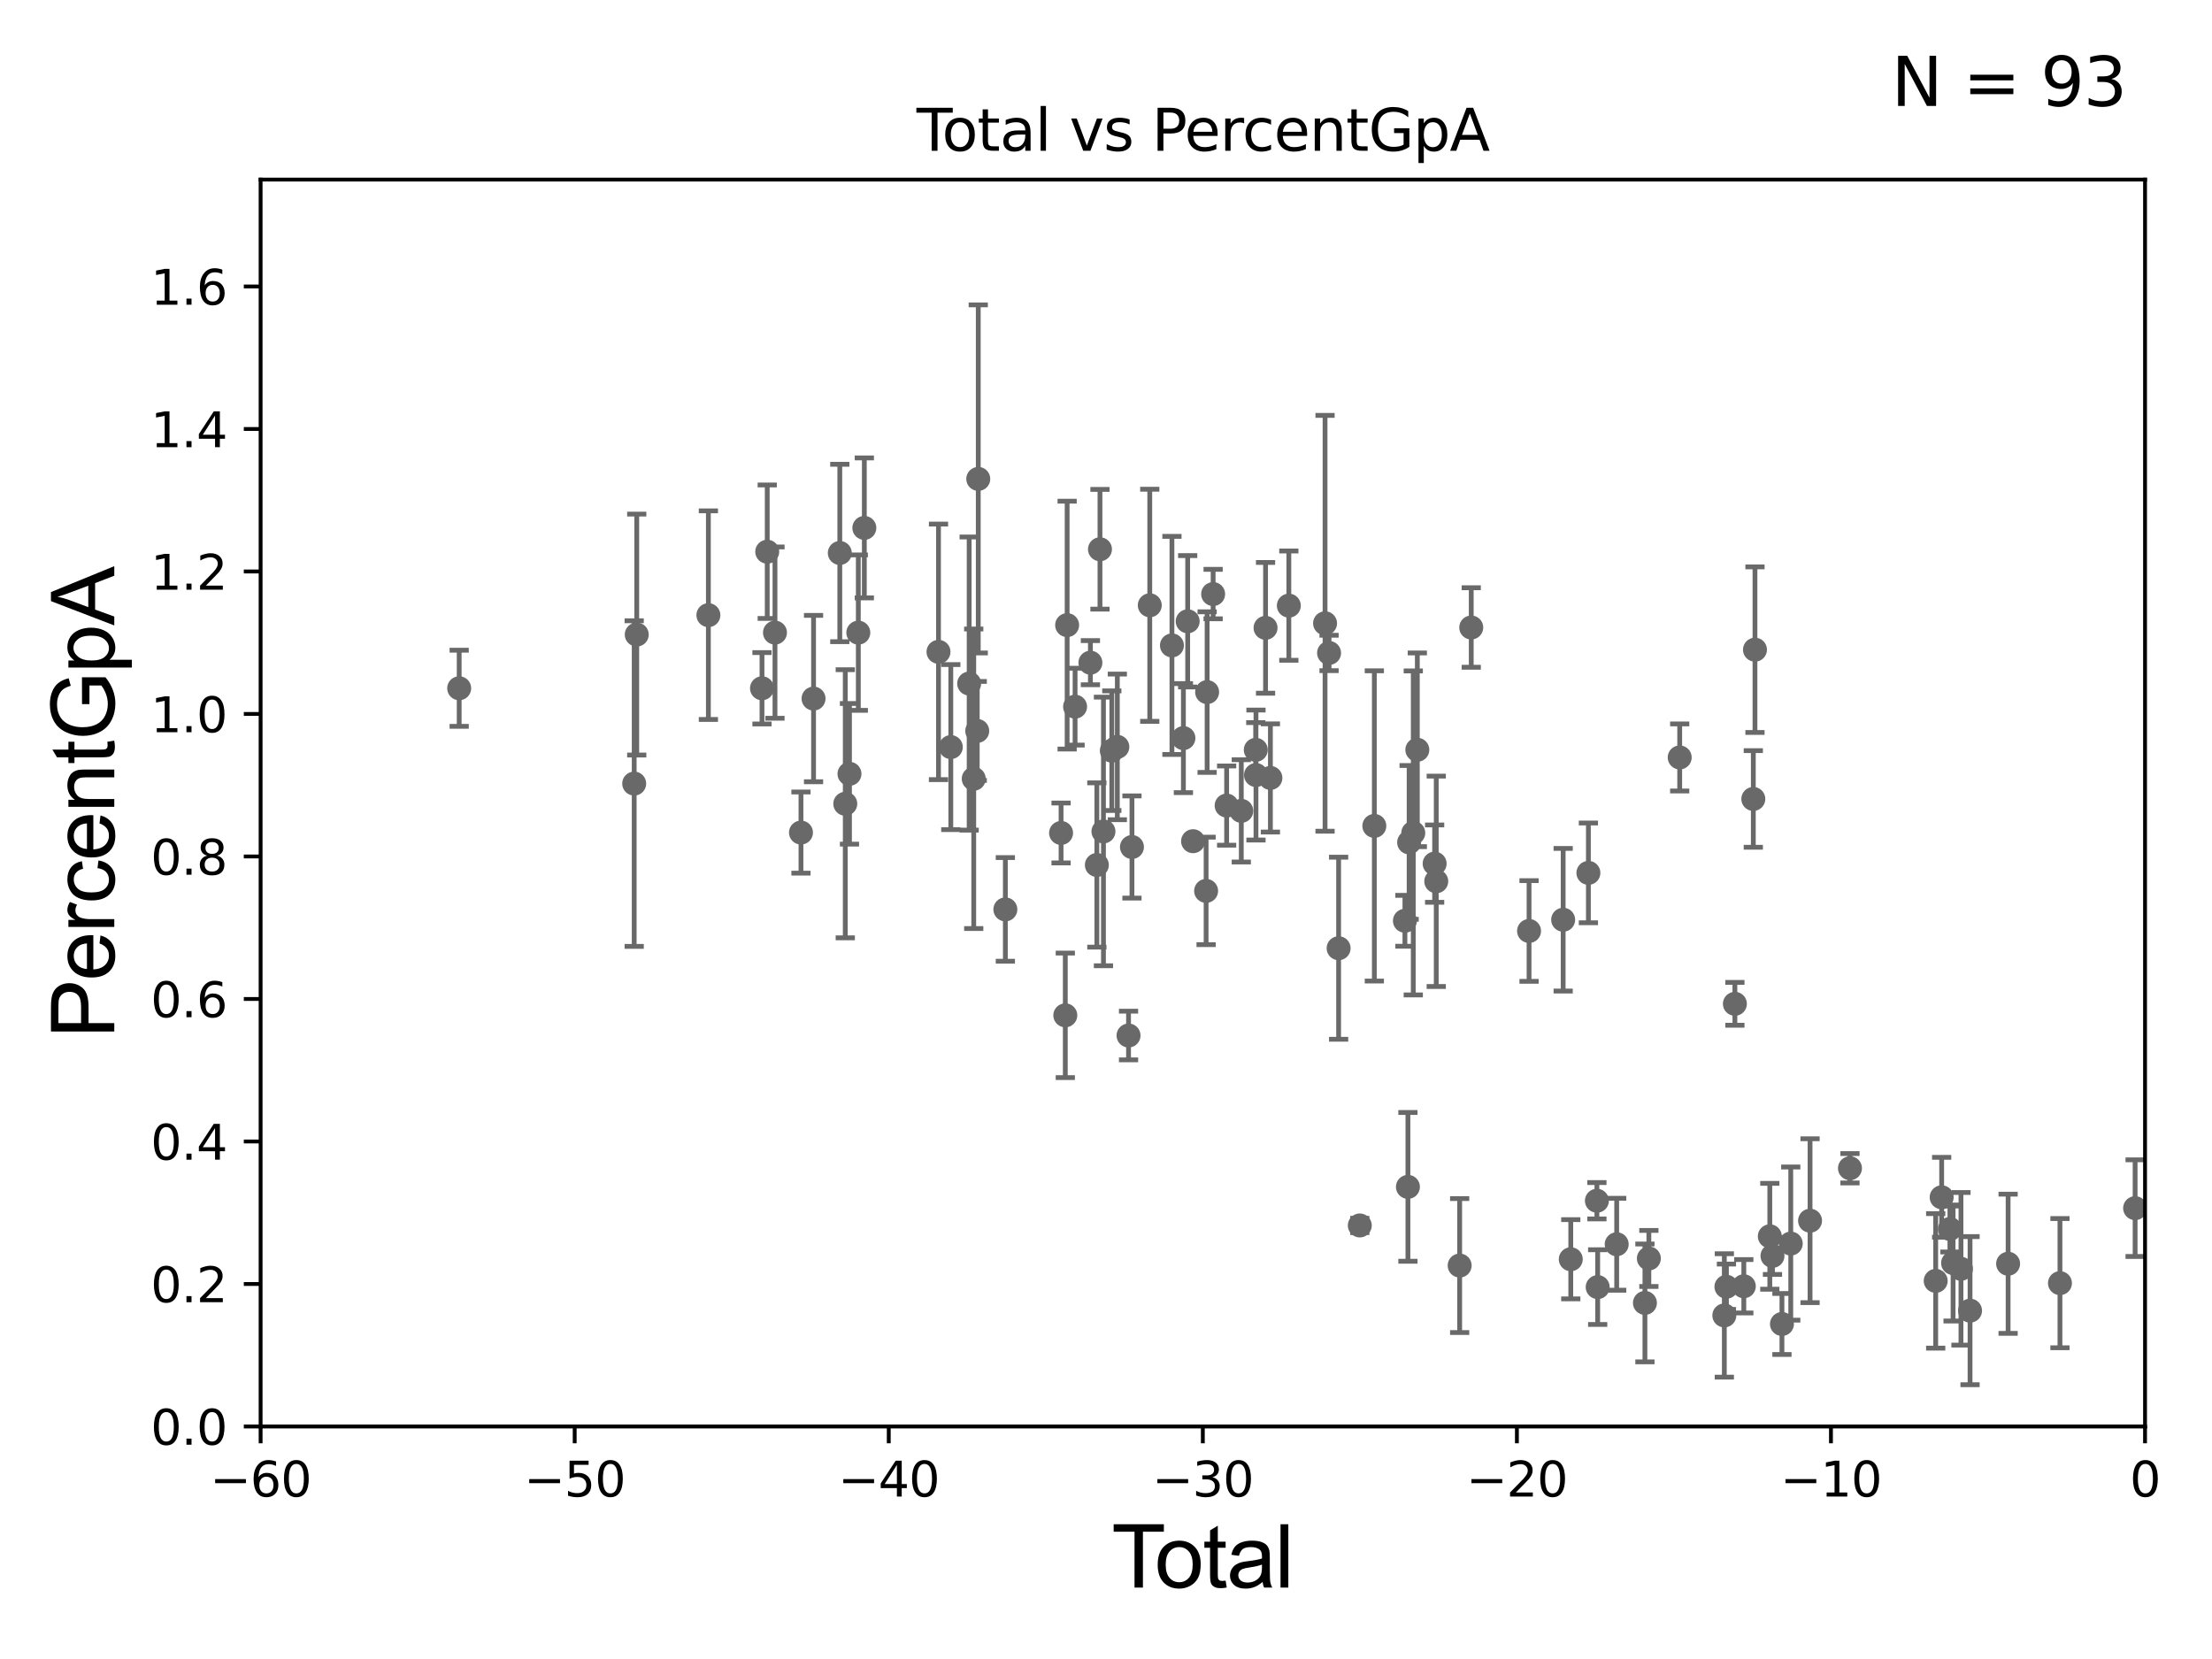 <?xml version="1.0" encoding="utf-8" standalone="no"?>
<!DOCTYPE svg PUBLIC "-//W3C//DTD SVG 1.1//EN"
  "http://www.w3.org/Graphics/SVG/1.1/DTD/svg11.dtd">
<svg xmlns:xlink="http://www.w3.org/1999/xlink" width="460.8pt" height="345.6pt" viewBox="0 0 460.8 345.6" xmlns="http://www.w3.org/2000/svg" version="1.1">
 <defs>
  <style type="text/css">*{stroke-linejoin: round; stroke-linecap: butt}</style>
 </defs>
 <g id="figure_1">
  <g id="patch_1">
   <path d="M 0 345.6 
L 460.8 345.6 
L 460.8 0 
L 0 0 
z
" style="fill: #ffffff"/>
  </g>
  <g id="axes_1">
   <g id="patch_2">
    <path d="M 54.29 297.16 
L 446.85 297.16 
L 446.85 37.411 
L 54.29 37.411 
z
" style="fill: #ffffff"/>
   </g>
   <g id="PathCollection_1">
    <defs>
     <path id="mf947c92b80" d="M 0 1.118 
C 0.297 1.118 0.581 1 0.791 0.791 
C 1 0.581 1.118 0.297 1.118 0 
C 1.118 -0.297 1 -0.581 0.791 -0.791 
C 0.581 -1 0.297 -1.118 0 -1.118 
C -0.297 -1.118 -0.581 -1 -0.791 -0.791 
C -1 -0.581 -1.118 -0.297 -1.118 0 
C -1.118 0.297 -1 0.581 -0.791 0.791 
C -0.581 1 -0.297 1.118 0 1.118 
z
" style="stroke: #696969"/>
    </defs>
    <g clip-path="url(#pfd618fbd30)">
     <use xlink:href="#mf947c92b80" x="95.656" y="143.379" style="fill: #696969; stroke: #696969"/>
     <use xlink:href="#mf947c92b80" x="332.664" y="250.135" style="fill: #696969; stroke: #696969"/>
     <use xlink:href="#mf947c92b80" x="330.892" y="181.837" style="fill: #696969; stroke: #696969"/>
     <use xlink:href="#mf947c92b80" x="327.221" y="262.321" style="fill: #696969; stroke: #696969"/>
     <use xlink:href="#mf947c92b80" x="325.635" y="191.598" style="fill: #696969; stroke: #696969"/>
     <use xlink:href="#mf947c92b80" x="318.53" y="193.938" style="fill: #696969; stroke: #696969"/>
     <use xlink:href="#mf947c92b80" x="306.486" y="130.72" style="fill: #696969; stroke: #696969"/>
     <use xlink:href="#mf947c92b80" x="304.075" y="263.636" style="fill: #696969; stroke: #696969"/>
     <use xlink:href="#mf947c92b80" x="299.197" y="183.593" style="fill: #696969; stroke: #696969"/>
     <use xlink:href="#mf947c92b80" x="298.861" y="179.908" style="fill: #696969; stroke: #696969"/>
     <use xlink:href="#mf947c92b80" x="295.256" y="156.194" style="fill: #696969; stroke: #696969"/>
     <use xlink:href="#mf947c92b80" x="294.41" y="173.512" style="fill: #696969; stroke: #696969"/>
     <use xlink:href="#mf947c92b80" x="293.546" y="175.487" style="fill: #696969; stroke: #696969"/>
     <use xlink:href="#mf947c92b80" x="293.296" y="247.249" style="fill: #696969; stroke: #696969"/>
     <use xlink:href="#mf947c92b80" x="292.669" y="191.818" style="fill: #696969; stroke: #696969"/>
     <use xlink:href="#mf947c92b80" x="286.299" y="172.053" style="fill: #696969; stroke: #696969"/>
     <use xlink:href="#mf947c92b80" x="283.273" y="255.285" style="fill: #696969; stroke: #696969"/>
     <use xlink:href="#mf947c92b80" x="278.859" y="197.533" style="fill: #696969; stroke: #696969"/>
     <use xlink:href="#mf947c92b80" x="276.868" y="136.023" style="fill: #696969; stroke: #696969"/>
     <use xlink:href="#mf947c92b80" x="276.033" y="129.845" style="fill: #696969; stroke: #696969"/>
     <use xlink:href="#mf947c92b80" x="332.826" y="268.127" style="fill: #696969; stroke: #696969"/>
     <use xlink:href="#mf947c92b80" x="336.786" y="259.199" style="fill: #696969; stroke: #696969"/>
     <use xlink:href="#mf947c92b80" x="342.668" y="271.421" style="fill: #696969; stroke: #696969"/>
     <use xlink:href="#mf947c92b80" x="343.49" y="262.158" style="fill: #696969; stroke: #696969"/>
     <use xlink:href="#mf947c92b80" x="418.326" y="263.261" style="fill: #696969; stroke: #696969"/>
     <use xlink:href="#mf947c92b80" x="410.397" y="273.033" style="fill: #696969; stroke: #696969"/>
     <use xlink:href="#mf947c92b80" x="408.505" y="264.317" style="fill: #696969; stroke: #696969"/>
     <use xlink:href="#mf947c92b80" x="406.862" y="263.108" style="fill: #696969; stroke: #696969"/>
     <use xlink:href="#mf947c92b80" x="406.205" y="256.02" style="fill: #696969; stroke: #696969"/>
     <use xlink:href="#mf947c92b80" x="404.484" y="249.414" style="fill: #696969; stroke: #696969"/>
     <use xlink:href="#mf947c92b80" x="403.242" y="266.829" style="fill: #696969; stroke: #696969"/>
     <use xlink:href="#mf947c92b80" x="385.383" y="243.366" style="fill: #696969; stroke: #696969"/>
     <use xlink:href="#mf947c92b80" x="377.068" y="254.293" style="fill: #696969; stroke: #696969"/>
     <use xlink:href="#mf947c92b80" x="268.489" y="126.165" style="fill: #696969; stroke: #696969"/>
     <use xlink:href="#mf947c92b80" x="373.048" y="259.058" style="fill: #696969; stroke: #696969"/>
     <use xlink:href="#mf947c92b80" x="369.24" y="261.63" style="fill: #696969; stroke: #696969"/>
     <use xlink:href="#mf947c92b80" x="368.683" y="257.542" style="fill: #696969; stroke: #696969"/>
     <use xlink:href="#mf947c92b80" x="365.593" y="135.341" style="fill: #696969; stroke: #696969"/>
     <use xlink:href="#mf947c92b80" x="365.247" y="166.435" style="fill: #696969; stroke: #696969"/>
     <use xlink:href="#mf947c92b80" x="363.269" y="267.951" style="fill: #696969; stroke: #696969"/>
     <use xlink:href="#mf947c92b80" x="361.409" y="209.115" style="fill: #696969; stroke: #696969"/>
     <use xlink:href="#mf947c92b80" x="359.647" y="268.053" style="fill: #696969; stroke: #696969"/>
     <use xlink:href="#mf947c92b80" x="359.21" y="274.025" style="fill: #696969; stroke: #696969"/>
     <use xlink:href="#mf947c92b80" x="349.912" y="157.789" style="fill: #696969; stroke: #696969"/>
     <use xlink:href="#mf947c92b80" x="371.212" y="275.812" style="fill: #696969; stroke: #696969"/>
     <use xlink:href="#mf947c92b80" x="429.127" y="267.303" style="fill: #696969; stroke: #696969"/>
     <use xlink:href="#mf947c92b80" x="264.649" y="162.059" style="fill: #696969; stroke: #696969"/>
     <use xlink:href="#mf947c92b80" x="261.643" y="161.454" style="fill: #696969; stroke: #696969"/>
     <use xlink:href="#mf947c92b80" x="203.79" y="99.765" style="fill: #696969; stroke: #696969"/>
     <use xlink:href="#mf947c92b80" x="203.577" y="152.266" style="fill: #696969; stroke: #696969"/>
     <use xlink:href="#mf947c92b80" x="202.847" y="162.23" style="fill: #696969; stroke: #696969"/>
     <use xlink:href="#mf947c92b80" x="201.894" y="142.396" style="fill: #696969; stroke: #696969"/>
     <use xlink:href="#mf947c92b80" x="198.07" y="155.633" style="fill: #696969; stroke: #696969"/>
     <use xlink:href="#mf947c92b80" x="195.506" y="135.793" style="fill: #696969; stroke: #696969"/>
     <use xlink:href="#mf947c92b80" x="180.057" y="109.972" style="fill: #696969; stroke: #696969"/>
     <use xlink:href="#mf947c92b80" x="178.802" y="131.79" style="fill: #696969; stroke: #696969"/>
     <use xlink:href="#mf947c92b80" x="176.962" y="161.202" style="fill: #696969; stroke: #696969"/>
     <use xlink:href="#mf947c92b80" x="176.086" y="167.44" style="fill: #696969; stroke: #696969"/>
     <use xlink:href="#mf947c92b80" x="174.945" y="115.196" style="fill: #696969; stroke: #696969"/>
     <use xlink:href="#mf947c92b80" x="169.478" y="145.526" style="fill: #696969; stroke: #696969"/>
     <use xlink:href="#mf947c92b80" x="166.858" y="173.439" style="fill: #696969; stroke: #696969"/>
     <use xlink:href="#mf947c92b80" x="161.442" y="131.784" style="fill: #696969; stroke: #696969"/>
     <use xlink:href="#mf947c92b80" x="159.828" y="114.931" style="fill: #696969; stroke: #696969"/>
     <use xlink:href="#mf947c92b80" x="158.737" y="143.381" style="fill: #696969; stroke: #696969"/>
     <use xlink:href="#mf947c92b80" x="147.57" y="128.148" style="fill: #696969; stroke: #696969"/>
     <use xlink:href="#mf947c92b80" x="132.646" y="132.192" style="fill: #696969; stroke: #696969"/>
     <use xlink:href="#mf947c92b80" x="132.114" y="163.235" style="fill: #696969; stroke: #696969"/>
     <use xlink:href="#mf947c92b80" x="209.434" y="189.444" style="fill: #696969; stroke: #696969"/>
     <use xlink:href="#mf947c92b80" x="221.04" y="173.521" style="fill: #696969; stroke: #696969"/>
     <use xlink:href="#mf947c92b80" x="221.922" y="211.513" style="fill: #696969; stroke: #696969"/>
     <use xlink:href="#mf947c92b80" x="222.304" y="130.224" style="fill: #696969; stroke: #696969"/>
     <use xlink:href="#mf947c92b80" x="261.6" y="156.205" style="fill: #696969; stroke: #696969"/>
     <use xlink:href="#mf947c92b80" x="258.583" y="168.917" style="fill: #696969; stroke: #696969"/>
     <use xlink:href="#mf947c92b80" x="255.531" y="167.814" style="fill: #696969; stroke: #696969"/>
     <use xlink:href="#mf947c92b80" x="252.717" y="123.755" style="fill: #696969; stroke: #696969"/>
     <use xlink:href="#mf947c92b80" x="251.466" y="144.177" style="fill: #696969; stroke: #696969"/>
     <use xlink:href="#mf947c92b80" x="251.254" y="185.593" style="fill: #696969; stroke: #696969"/>
     <use xlink:href="#mf947c92b80" x="248.537" y="175.238" style="fill: #696969; stroke: #696969"/>
     <use xlink:href="#mf947c92b80" x="247.416" y="129.427" style="fill: #696969; stroke: #696969"/>
     <use xlink:href="#mf947c92b80" x="246.525" y="153.76" style="fill: #696969; stroke: #696969"/>
     <use xlink:href="#mf947c92b80" x="263.638" y="130.79" style="fill: #696969; stroke: #696969"/>
     <use xlink:href="#mf947c92b80" x="244.136" y="134.451" style="fill: #696969; stroke: #696969"/>
     <use xlink:href="#mf947c92b80" x="235.807" y="176.448" style="fill: #696969; stroke: #696969"/>
     <use xlink:href="#mf947c92b80" x="235.095" y="215.715" style="fill: #696969; stroke: #696969"/>
     <use xlink:href="#mf947c92b80" x="232.761" y="155.588" style="fill: #696969; stroke: #696969"/>
     <use xlink:href="#mf947c92b80" x="231.612" y="156.382" style="fill: #696969; stroke: #696969"/>
     <use xlink:href="#mf947c92b80" x="229.87" y="173.206" style="fill: #696969; stroke: #696969"/>
     <use xlink:href="#mf947c92b80" x="229.144" y="114.422" style="fill: #696969; stroke: #696969"/>
     <use xlink:href="#mf947c92b80" x="228.496" y="180.191" style="fill: #696969; stroke: #696969"/>
     <use xlink:href="#mf947c92b80" x="227.151" y="138.048" style="fill: #696969; stroke: #696969"/>
     <use xlink:href="#mf947c92b80" x="223.959" y="147.21" style="fill: #696969; stroke: #696969"/>
     <use xlink:href="#mf947c92b80" x="239.517" y="126.093" style="fill: #696969; stroke: #696969"/>
     <use xlink:href="#mf947c92b80" x="444.783" y="251.681" style="fill: #696969; stroke: #696969"/>
    </g>
   </g>
   <g id="matplotlib.axis_1">
    <g id="xtick_1">
     <g id="line2d_1">
      <defs>
       <path id="m016dd410c6" d="M 0 0 
L 0 3.5 
" style="stroke: #000000; stroke-width: 0.8"/>
      </defs>
      <g>
       <use xlink:href="#m016dd410c6" x="54.29" y="297.16" style="stroke: #000000; stroke-width: 0.8"/>
      </g>
     </g>
     <g id="text_1">
      <!-- −60 -->
      <g transform="translate(43.738 311.758)scale(0.1 -0.1)">
       <defs>
        <path id="DejaVuSans-2212" d="M 678 2272 
L 4684 2272 
L 4684 1741 
L 678 1741 
L 678 2272 
z
" transform="scale(0.016)"/>
        <path id="DejaVuSans-36" d="M 2113 2584 
Q 1688 2584 1439 2293 
Q 1191 2003 1191 1497 
Q 1191 994 1439 701 
Q 1688 409 2113 409 
Q 2538 409 2786 701 
Q 3034 994 3034 1497 
Q 3034 2003 2786 2293 
Q 2538 2584 2113 2584 
z
M 3366 4563 
L 3366 3988 
Q 3128 4100 2886 4159 
Q 2644 4219 2406 4219 
Q 1781 4219 1451 3797 
Q 1122 3375 1075 2522 
Q 1259 2794 1537 2939 
Q 1816 3084 2150 3084 
Q 2853 3084 3261 2657 
Q 3669 2231 3669 1497 
Q 3669 778 3244 343 
Q 2819 -91 2113 -91 
Q 1303 -91 875 529 
Q 447 1150 447 2328 
Q 447 3434 972 4092 
Q 1497 4750 2381 4750 
Q 2619 4750 2861 4703 
Q 3103 4656 3366 4563 
z
" transform="scale(0.016)"/>
        <path id="DejaVuSans-30" d="M 2034 4250 
Q 1547 4250 1301 3770 
Q 1056 3291 1056 2328 
Q 1056 1369 1301 889 
Q 1547 409 2034 409 
Q 2525 409 2770 889 
Q 3016 1369 3016 2328 
Q 3016 3291 2770 3770 
Q 2525 4250 2034 4250 
z
M 2034 4750 
Q 2819 4750 3233 4129 
Q 3647 3509 3647 2328 
Q 3647 1150 3233 529 
Q 2819 -91 2034 -91 
Q 1250 -91 836 529 
Q 422 1150 422 2328 
Q 422 3509 836 4129 
Q 1250 4750 2034 4750 
z
" transform="scale(0.016)"/>
       </defs>
       <use xlink:href="#DejaVuSans-2212"/>
       <use xlink:href="#DejaVuSans-36" x="83.789"/>
       <use xlink:href="#DejaVuSans-30" x="147.412"/>
      </g>
     </g>
    </g>
    <g id="xtick_2">
     <g id="line2d_2">
      <g>
       <use xlink:href="#m016dd410c6" x="119.717" y="297.16" style="stroke: #000000; stroke-width: 0.8"/>
      </g>
     </g>
     <g id="text_2">
      <!-- −50 -->
      <g transform="translate(109.164 311.758)scale(0.1 -0.1)">
       <defs>
        <path id="DejaVuSans-35" d="M 691 4666 
L 3169 4666 
L 3169 4134 
L 1269 4134 
L 1269 2991 
Q 1406 3038 1543 3061 
Q 1681 3084 1819 3084 
Q 2600 3084 3056 2656 
Q 3513 2228 3513 1497 
Q 3513 744 3044 326 
Q 2575 -91 1722 -91 
Q 1428 -91 1123 -41 
Q 819 9 494 109 
L 494 744 
Q 775 591 1075 516 
Q 1375 441 1709 441 
Q 2250 441 2565 725 
Q 2881 1009 2881 1497 
Q 2881 1984 2565 2268 
Q 2250 2553 1709 2553 
Q 1456 2553 1204 2497 
Q 953 2441 691 2322 
L 691 4666 
z
" transform="scale(0.016)"/>
       </defs>
       <use xlink:href="#DejaVuSans-2212"/>
       <use xlink:href="#DejaVuSans-35" x="83.789"/>
       <use xlink:href="#DejaVuSans-30" x="147.412"/>
      </g>
     </g>
    </g>
    <g id="xtick_3">
     <g id="line2d_3">
      <g>
       <use xlink:href="#m016dd410c6" x="185.143" y="297.16" style="stroke: #000000; stroke-width: 0.8"/>
      </g>
     </g>
     <g id="text_3">
      <!-- −40 -->
      <g transform="translate(174.591 311.758)scale(0.1 -0.1)">
       <defs>
        <path id="DejaVuSans-34" d="M 2419 4116 
L 825 1625 
L 2419 1625 
L 2419 4116 
z
M 2253 4666 
L 3047 4666 
L 3047 1625 
L 3713 1625 
L 3713 1100 
L 3047 1100 
L 3047 0 
L 2419 0 
L 2419 1100 
L 313 1100 
L 313 1709 
L 2253 4666 
z
" transform="scale(0.016)"/>
       </defs>
       <use xlink:href="#DejaVuSans-2212"/>
       <use xlink:href="#DejaVuSans-34" x="83.789"/>
       <use xlink:href="#DejaVuSans-30" x="147.412"/>
      </g>
     </g>
    </g>
    <g id="xtick_4">
     <g id="line2d_4">
      <g>
       <use xlink:href="#m016dd410c6" x="250.57" y="297.16" style="stroke: #000000; stroke-width: 0.8"/>
      </g>
     </g>
     <g id="text_4">
      <!-- −30 -->
      <g transform="translate(240.018 311.758)scale(0.1 -0.1)">
       <defs>
        <path id="DejaVuSans-33" d="M 2597 2516 
Q 3050 2419 3304 2112 
Q 3559 1806 3559 1356 
Q 3559 666 3084 287 
Q 2609 -91 1734 -91 
Q 1441 -91 1130 -33 
Q 819 25 488 141 
L 488 750 
Q 750 597 1062 519 
Q 1375 441 1716 441 
Q 2309 441 2620 675 
Q 2931 909 2931 1356 
Q 2931 1769 2642 2001 
Q 2353 2234 1838 2234 
L 1294 2234 
L 1294 2753 
L 1863 2753 
Q 2328 2753 2575 2939 
Q 2822 3125 2822 3475 
Q 2822 3834 2567 4026 
Q 2313 4219 1838 4219 
Q 1578 4219 1281 4162 
Q 984 4106 628 3988 
L 628 4550 
Q 988 4650 1302 4700 
Q 1616 4750 1894 4750 
Q 2613 4750 3031 4423 
Q 3450 4097 3450 3541 
Q 3450 3153 3228 2886 
Q 3006 2619 2597 2516 
z
" transform="scale(0.016)"/>
       </defs>
       <use xlink:href="#DejaVuSans-2212"/>
       <use xlink:href="#DejaVuSans-33" x="83.789"/>
       <use xlink:href="#DejaVuSans-30" x="147.412"/>
      </g>
     </g>
    </g>
    <g id="xtick_5">
     <g id="line2d_5">
      <g>
       <use xlink:href="#m016dd410c6" x="315.997" y="297.16" style="stroke: #000000; stroke-width: 0.8"/>
      </g>
     </g>
     <g id="text_5">
      <!-- −20 -->
      <g transform="translate(305.444 311.758)scale(0.1 -0.1)">
       <defs>
        <path id="DejaVuSans-32" d="M 1228 531 
L 3431 531 
L 3431 0 
L 469 0 
L 469 531 
Q 828 903 1448 1529 
Q 2069 2156 2228 2338 
Q 2531 2678 2651 2914 
Q 2772 3150 2772 3378 
Q 2772 3750 2511 3984 
Q 2250 4219 1831 4219 
Q 1534 4219 1204 4116 
Q 875 4013 500 3803 
L 500 4441 
Q 881 4594 1212 4672 
Q 1544 4750 1819 4750 
Q 2544 4750 2975 4387 
Q 3406 4025 3406 3419 
Q 3406 3131 3298 2873 
Q 3191 2616 2906 2266 
Q 2828 2175 2409 1742 
Q 1991 1309 1228 531 
z
" transform="scale(0.016)"/>
       </defs>
       <use xlink:href="#DejaVuSans-2212"/>
       <use xlink:href="#DejaVuSans-32" x="83.789"/>
       <use xlink:href="#DejaVuSans-30" x="147.412"/>
      </g>
     </g>
    </g>
    <g id="xtick_6">
     <g id="line2d_6">
      <g>
       <use xlink:href="#m016dd410c6" x="381.423" y="297.16" style="stroke: #000000; stroke-width: 0.8"/>
      </g>
     </g>
     <g id="text_6">
      <!-- −10 -->
      <g transform="translate(370.871 311.758)scale(0.1 -0.1)">
       <defs>
        <path id="DejaVuSans-31" d="M 794 531 
L 1825 531 
L 1825 4091 
L 703 3866 
L 703 4441 
L 1819 4666 
L 2450 4666 
L 2450 531 
L 3481 531 
L 3481 0 
L 794 0 
L 794 531 
z
" transform="scale(0.016)"/>
       </defs>
       <use xlink:href="#DejaVuSans-2212"/>
       <use xlink:href="#DejaVuSans-31" x="83.789"/>
       <use xlink:href="#DejaVuSans-30" x="147.412"/>
      </g>
     </g>
    </g>
    <g id="xtick_7">
     <g id="line2d_7">
      <g>
       <use xlink:href="#m016dd410c6" x="446.85" y="297.16" style="stroke: #000000; stroke-width: 0.8"/>
      </g>
     </g>
     <g id="text_7">
      <!-- 0 -->
      <g transform="translate(443.669 311.758)scale(0.1 -0.1)">
       <use xlink:href="#DejaVuSans-30"/>
      </g>
     </g>
    </g>
    <g id="text_8">
     <!-- Total -->
     <g transform="translate(231.565 330.722)scale(0.18 -0.18)">
      <defs>
       <path id="ArialMT-54" d="M 1659 0 
L 1659 4041 
L 150 4041 
L 150 4581 
L 3781 4581 
L 3781 4041 
L 2266 4041 
L 2266 0 
L 1659 0 
z
" transform="scale(0.016)"/>
       <path id="ArialMT-6f" d="M 213 1659 
Q 213 2581 725 3025 
Q 1153 3394 1769 3394 
Q 2453 3394 2887 2945 
Q 3322 2497 3322 1706 
Q 3322 1066 3130 698 
Q 2938 331 2570 128 
Q 2203 -75 1769 -75 
Q 1072 -75 642 372 
Q 213 819 213 1659 
z
M 791 1659 
Q 791 1022 1069 705 
Q 1347 388 1769 388 
Q 2188 388 2466 706 
Q 2744 1025 2744 1678 
Q 2744 2294 2464 2611 
Q 2184 2928 1769 2928 
Q 1347 2928 1069 2612 
Q 791 2297 791 1659 
z
" transform="scale(0.016)"/>
       <path id="ArialMT-74" d="M 1650 503 
L 1731 6 
Q 1494 -44 1306 -44 
Q 1000 -44 831 53 
Q 663 150 594 308 
Q 525 466 525 972 
L 525 2881 
L 113 2881 
L 113 3319 
L 525 3319 
L 525 4141 
L 1084 4478 
L 1084 3319 
L 1650 3319 
L 1650 2881 
L 1084 2881 
L 1084 941 
Q 1084 700 1114 631 
Q 1144 563 1211 522 
Q 1278 481 1403 481 
Q 1497 481 1650 503 
z
" transform="scale(0.016)"/>
       <path id="ArialMT-61" d="M 2588 409 
Q 2275 144 1986 34 
Q 1697 -75 1366 -75 
Q 819 -75 525 192 
Q 231 459 231 875 
Q 231 1119 342 1320 
Q 453 1522 633 1644 
Q 813 1766 1038 1828 
Q 1203 1872 1538 1913 
Q 2219 1994 2541 2106 
Q 2544 2222 2544 2253 
Q 2544 2597 2384 2738 
Q 2169 2928 1744 2928 
Q 1347 2928 1158 2789 
Q 969 2650 878 2297 
L 328 2372 
Q 403 2725 575 2942 
Q 747 3159 1072 3276 
Q 1397 3394 1825 3394 
Q 2250 3394 2515 3294 
Q 2781 3194 2906 3042 
Q 3031 2891 3081 2659 
Q 3109 2516 3109 2141 
L 3109 1391 
Q 3109 606 3145 398 
Q 3181 191 3288 0 
L 2700 0 
Q 2613 175 2588 409 
z
M 2541 1666 
Q 2234 1541 1622 1453 
Q 1275 1403 1131 1340 
Q 988 1278 909 1158 
Q 831 1038 831 891 
Q 831 666 1001 516 
Q 1172 366 1500 366 
Q 1825 366 2078 508 
Q 2331 650 2450 897 
Q 2541 1088 2541 1459 
L 2541 1666 
z
" transform="scale(0.016)"/>
       <path id="ArialMT-6c" d="M 409 0 
L 409 4581 
L 972 4581 
L 972 0 
L 409 0 
z
" transform="scale(0.016)"/>
      </defs>
      <use xlink:href="#ArialMT-54"/>
      <use xlink:href="#ArialMT-6f" x="49.959"/>
      <use xlink:href="#ArialMT-74" x="105.574"/>
      <use xlink:href="#ArialMT-61" x="133.357"/>
      <use xlink:href="#ArialMT-6c" x="188.973"/>
     </g>
    </g>
   </g>
   <g id="matplotlib.axis_2">
    <g id="ytick_1">
     <g id="line2d_8">
      <defs>
       <path id="mee505445ec" d="M 0 0 
L -3.5 0 
" style="stroke: #000000; stroke-width: 0.8"/>
      </defs>
      <g>
       <use xlink:href="#mee505445ec" x="54.29" y="297.16" style="stroke: #000000; stroke-width: 0.8"/>
      </g>
     </g>
     <g id="text_9">
      <!-- 0.0 -->
      <g transform="translate(31.387 300.959)scale(0.1 -0.1)">
       <defs>
        <path id="DejaVuSans-2e" d="M 684 794 
L 1344 794 
L 1344 0 
L 684 0 
L 684 794 
z
" transform="scale(0.016)"/>
       </defs>
       <use xlink:href="#DejaVuSans-30"/>
       <use xlink:href="#DejaVuSans-2e" x="63.623"/>
       <use xlink:href="#DejaVuSans-30" x="95.41"/>
      </g>
     </g>
    </g>
    <g id="ytick_2">
     <g id="line2d_9">
      <g>
       <use xlink:href="#mee505445ec" x="54.29" y="267.474" style="stroke: #000000; stroke-width: 0.8"/>
      </g>
     </g>
     <g id="text_10">
      <!-- 0.2 -->
      <g transform="translate(31.387 271.274)scale(0.1 -0.1)">
       <use xlink:href="#DejaVuSans-30"/>
       <use xlink:href="#DejaVuSans-2e" x="63.623"/>
       <use xlink:href="#DejaVuSans-32" x="95.41"/>
      </g>
     </g>
    </g>
    <g id="ytick_3">
     <g id="line2d_10">
      <g>
       <use xlink:href="#mee505445ec" x="54.29" y="237.789" style="stroke: #000000; stroke-width: 0.8"/>
      </g>
     </g>
     <g id="text_11">
      <!-- 0.4 -->
      <g transform="translate(31.387 241.588)scale(0.1 -0.1)">
       <use xlink:href="#DejaVuSans-30"/>
       <use xlink:href="#DejaVuSans-2e" x="63.623"/>
       <use xlink:href="#DejaVuSans-34" x="95.41"/>
      </g>
     </g>
    </g>
    <g id="ytick_4">
     <g id="line2d_11">
      <g>
       <use xlink:href="#mee505445ec" x="54.29" y="208.103" style="stroke: #000000; stroke-width: 0.8"/>
      </g>
     </g>
     <g id="text_12">
      <!-- 0.6 -->
      <g transform="translate(31.387 211.902)scale(0.1 -0.1)">
       <use xlink:href="#DejaVuSans-30"/>
       <use xlink:href="#DejaVuSans-2e" x="63.623"/>
       <use xlink:href="#DejaVuSans-36" x="95.41"/>
      </g>
     </g>
    </g>
    <g id="ytick_5">
     <g id="line2d_12">
      <g>
       <use xlink:href="#mee505445ec" x="54.29" y="178.418" style="stroke: #000000; stroke-width: 0.8"/>
      </g>
     </g>
     <g id="text_13">
      <!-- 0.8 -->
      <g transform="translate(31.387 182.217)scale(0.1 -0.1)">
       <defs>
        <path id="DejaVuSans-38" d="M 2034 2216 
Q 1584 2216 1326 1975 
Q 1069 1734 1069 1313 
Q 1069 891 1326 650 
Q 1584 409 2034 409 
Q 2484 409 2743 651 
Q 3003 894 3003 1313 
Q 3003 1734 2745 1975 
Q 2488 2216 2034 2216 
z
M 1403 2484 
Q 997 2584 770 2862 
Q 544 3141 544 3541 
Q 544 4100 942 4425 
Q 1341 4750 2034 4750 
Q 2731 4750 3128 4425 
Q 3525 4100 3525 3541 
Q 3525 3141 3298 2862 
Q 3072 2584 2669 2484 
Q 3125 2378 3379 2068 
Q 3634 1759 3634 1313 
Q 3634 634 3220 271 
Q 2806 -91 2034 -91 
Q 1263 -91 848 271 
Q 434 634 434 1313 
Q 434 1759 690 2068 
Q 947 2378 1403 2484 
z
M 1172 3481 
Q 1172 3119 1398 2916 
Q 1625 2713 2034 2713 
Q 2441 2713 2670 2916 
Q 2900 3119 2900 3481 
Q 2900 3844 2670 4047 
Q 2441 4250 2034 4250 
Q 1625 4250 1398 4047 
Q 1172 3844 1172 3481 
z
" transform="scale(0.016)"/>
       </defs>
       <use xlink:href="#DejaVuSans-30"/>
       <use xlink:href="#DejaVuSans-2e" x="63.623"/>
       <use xlink:href="#DejaVuSans-38" x="95.41"/>
      </g>
     </g>
    </g>
    <g id="ytick_6">
     <g id="line2d_13">
      <g>
       <use xlink:href="#mee505445ec" x="54.29" y="148.732" style="stroke: #000000; stroke-width: 0.8"/>
      </g>
     </g>
     <g id="text_14">
      <!-- 1.0 -->
      <g transform="translate(31.387 152.531)scale(0.1 -0.1)">
       <use xlink:href="#DejaVuSans-31"/>
       <use xlink:href="#DejaVuSans-2e" x="63.623"/>
       <use xlink:href="#DejaVuSans-30" x="95.41"/>
      </g>
     </g>
    </g>
    <g id="ytick_7">
     <g id="line2d_14">
      <g>
       <use xlink:href="#mee505445ec" x="54.29" y="119.047" style="stroke: #000000; stroke-width: 0.8"/>
      </g>
     </g>
     <g id="text_15">
      <!-- 1.2 -->
      <g transform="translate(31.387 122.846)scale(0.1 -0.1)">
       <use xlink:href="#DejaVuSans-31"/>
       <use xlink:href="#DejaVuSans-2e" x="63.623"/>
       <use xlink:href="#DejaVuSans-32" x="95.41"/>
      </g>
     </g>
    </g>
    <g id="ytick_8">
     <g id="line2d_15">
      <g>
       <use xlink:href="#mee505445ec" x="54.29" y="89.361" style="stroke: #000000; stroke-width: 0.8"/>
      </g>
     </g>
     <g id="text_16">
      <!-- 1.4 -->
      <g transform="translate(31.387 93.16)scale(0.1 -0.1)">
       <use xlink:href="#DejaVuSans-31"/>
       <use xlink:href="#DejaVuSans-2e" x="63.623"/>
       <use xlink:href="#DejaVuSans-34" x="95.41"/>
      </g>
     </g>
    </g>
    <g id="ytick_9">
     <g id="line2d_16">
      <g>
       <use xlink:href="#mee505445ec" x="54.29" y="59.675" style="stroke: #000000; stroke-width: 0.8"/>
      </g>
     </g>
     <g id="text_17">
      <!-- 1.6 -->
      <g transform="translate(31.387 63.475)scale(0.1 -0.1)">
       <use xlink:href="#DejaVuSans-31"/>
       <use xlink:href="#DejaVuSans-2e" x="63.623"/>
       <use xlink:href="#DejaVuSans-36" x="95.41"/>
      </g>
     </g>
    </g>
    <g id="text_18">
     <!-- PercentGpA -->
     <g transform="translate(23.809 216.309)rotate(-90)scale(0.18 -0.18)">
      <defs>
       <path id="ArialMT-50" d="M 494 0 
L 494 4581 
L 2222 4581 
Q 2678 4581 2919 4538 
Q 3256 4481 3484 4323 
Q 3713 4166 3852 3881 
Q 3991 3597 3991 3256 
Q 3991 2672 3619 2267 
Q 3247 1863 2275 1863 
L 1100 1863 
L 1100 0 
L 494 0 
z
M 1100 2403 
L 2284 2403 
Q 2872 2403 3119 2622 
Q 3366 2841 3366 3238 
Q 3366 3525 3220 3729 
Q 3075 3934 2838 4000 
Q 2684 4041 2272 4041 
L 1100 4041 
L 1100 2403 
z
" transform="scale(0.016)"/>
       <path id="ArialMT-65" d="M 2694 1069 
L 3275 997 
Q 3138 488 2766 206 
Q 2394 -75 1816 -75 
Q 1088 -75 661 373 
Q 234 822 234 1631 
Q 234 2469 665 2931 
Q 1097 3394 1784 3394 
Q 2450 3394 2872 2941 
Q 3294 2488 3294 1666 
Q 3294 1616 3291 1516 
L 816 1516 
Q 847 969 1125 678 
Q 1403 388 1819 388 
Q 2128 388 2347 550 
Q 2566 713 2694 1069 
z
M 847 1978 
L 2700 1978 
Q 2663 2397 2488 2606 
Q 2219 2931 1791 2931 
Q 1403 2931 1139 2672 
Q 875 2413 847 1978 
z
" transform="scale(0.016)"/>
       <path id="ArialMT-72" d="M 416 0 
L 416 3319 
L 922 3319 
L 922 2816 
Q 1116 3169 1280 3281 
Q 1444 3394 1641 3394 
Q 1925 3394 2219 3213 
L 2025 2691 
Q 1819 2813 1613 2813 
Q 1428 2813 1281 2702 
Q 1134 2591 1072 2394 
Q 978 2094 978 1738 
L 978 0 
L 416 0 
z
" transform="scale(0.016)"/>
       <path id="ArialMT-63" d="M 2588 1216 
L 3141 1144 
Q 3050 572 2676 248 
Q 2303 -75 1759 -75 
Q 1078 -75 664 370 
Q 250 816 250 1647 
Q 250 2184 428 2587 
Q 606 2991 970 3192 
Q 1334 3394 1763 3394 
Q 2303 3394 2647 3120 
Q 2991 2847 3088 2344 
L 2541 2259 
Q 2463 2594 2264 2762 
Q 2066 2931 1784 2931 
Q 1359 2931 1093 2626 
Q 828 2322 828 1663 
Q 828 994 1084 691 
Q 1341 388 1753 388 
Q 2084 388 2306 591 
Q 2528 794 2588 1216 
z
" transform="scale(0.016)"/>
       <path id="ArialMT-6e" d="M 422 0 
L 422 3319 
L 928 3319 
L 928 2847 
Q 1294 3394 1984 3394 
Q 2284 3394 2536 3286 
Q 2788 3178 2913 3003 
Q 3038 2828 3088 2588 
Q 3119 2431 3119 2041 
L 3119 0 
L 2556 0 
L 2556 2019 
Q 2556 2363 2490 2533 
Q 2425 2703 2258 2804 
Q 2091 2906 1866 2906 
Q 1506 2906 1245 2678 
Q 984 2450 984 1813 
L 984 0 
L 422 0 
z
" transform="scale(0.016)"/>
       <path id="ArialMT-47" d="M 2638 1797 
L 2638 2334 
L 4578 2338 
L 4578 638 
Q 4131 281 3656 101 
Q 3181 -78 2681 -78 
Q 2006 -78 1454 211 
Q 903 500 622 1047 
Q 341 1594 341 2269 
Q 341 2938 620 3517 
Q 900 4097 1425 4378 
Q 1950 4659 2634 4659 
Q 3131 4659 3532 4498 
Q 3934 4338 4162 4050 
Q 4391 3763 4509 3300 
L 3963 3150 
Q 3859 3500 3706 3700 
Q 3553 3900 3268 4020 
Q 2984 4141 2638 4141 
Q 2222 4141 1919 4014 
Q 1616 3888 1430 3681 
Q 1244 3475 1141 3228 
Q 966 2803 966 2306 
Q 966 1694 1177 1281 
Q 1388 869 1791 669 
Q 2194 469 2647 469 
Q 3041 469 3416 620 
Q 3791 772 3984 944 
L 3984 1797 
L 2638 1797 
z
" transform="scale(0.016)"/>
       <path id="ArialMT-70" d="M 422 -1272 
L 422 3319 
L 934 3319 
L 934 2888 
Q 1116 3141 1344 3267 
Q 1572 3394 1897 3394 
Q 2322 3394 2647 3175 
Q 2972 2956 3137 2557 
Q 3303 2159 3303 1684 
Q 3303 1175 3120 767 
Q 2938 359 2589 142 
Q 2241 -75 1856 -75 
Q 1575 -75 1351 44 
Q 1128 163 984 344 
L 984 -1272 
L 422 -1272 
z
M 931 1641 
Q 931 1000 1190 694 
Q 1450 388 1819 388 
Q 2194 388 2461 705 
Q 2728 1022 2728 1688 
Q 2728 2322 2467 2637 
Q 2206 2953 1844 2953 
Q 1484 2953 1207 2617 
Q 931 2281 931 1641 
z
" transform="scale(0.016)"/>
       <path id="ArialMT-41" d="M -9 0 
L 1750 4581 
L 2403 4581 
L 4278 0 
L 3588 0 
L 3053 1388 
L 1138 1388 
L 634 0 
L -9 0 
z
M 1313 1881 
L 2866 1881 
L 2388 3150 
Q 2169 3728 2063 4100 
Q 1975 3659 1816 3225 
L 1313 1881 
z
" transform="scale(0.016)"/>
      </defs>
      <use xlink:href="#ArialMT-50"/>
      <use xlink:href="#ArialMT-65" x="66.699"/>
      <use xlink:href="#ArialMT-72" x="122.314"/>
      <use xlink:href="#ArialMT-63" x="155.615"/>
      <use xlink:href="#ArialMT-65" x="205.615"/>
      <use xlink:href="#ArialMT-6e" x="261.23"/>
      <use xlink:href="#ArialMT-74" x="316.846"/>
      <use xlink:href="#ArialMT-47" x="344.629"/>
      <use xlink:href="#ArialMT-70" x="422.412"/>
      <use xlink:href="#ArialMT-41" x="478.027"/>
     </g>
    </g>
   </g>
   <g id="LineCollection_1">
    <path d="M 95.656 151.307 
L 95.656 135.451 
" clip-path="url(#pfd618fbd30)" style="fill: none; stroke: #696969"/>
    <path d="M 332.664 253.922 
L 332.664 246.348 
" clip-path="url(#pfd618fbd30)" style="fill: none; stroke: #696969"/>
    <path d="M 330.892 192.225 
L 330.892 171.449 
" clip-path="url(#pfd618fbd30)" style="fill: none; stroke: #696969"/>
    <path d="M 327.221 270.572 
L 327.221 254.069 
" clip-path="url(#pfd618fbd30)" style="fill: none; stroke: #696969"/>
    <path d="M 325.635 206.45 
L 325.635 176.746 
" clip-path="url(#pfd618fbd30)" style="fill: none; stroke: #696969"/>
    <path d="M 318.53 204.425 
L 318.53 183.452 
" clip-path="url(#pfd618fbd30)" style="fill: none; stroke: #696969"/>
    <path d="M 306.486 139.001 
L 306.486 122.439 
" clip-path="url(#pfd618fbd30)" style="fill: none; stroke: #696969"/>
    <path d="M 304.075 277.588 
L 304.075 249.684 
" clip-path="url(#pfd618fbd30)" style="fill: none; stroke: #696969"/>
    <path d="M 299.197 205.505 
L 299.197 161.681 
" clip-path="url(#pfd618fbd30)" style="fill: none; stroke: #696969"/>
    <path d="M 298.861 187.967 
L 298.861 171.85 
" clip-path="url(#pfd618fbd30)" style="fill: none; stroke: #696969"/>
    <path d="M 295.256 176.368 
L 295.256 136.02 
" clip-path="url(#pfd618fbd30)" style="fill: none; stroke: #696969"/>
    <path d="M 294.41 207.261 
L 294.41 139.763 
" clip-path="url(#pfd618fbd30)" style="fill: none; stroke: #696969"/>
    <path d="M 293.546 191.506 
L 293.546 159.469 
" clip-path="url(#pfd618fbd30)" style="fill: none; stroke: #696969"/>
    <path d="M 293.296 262.744 
L 293.296 231.753 
" clip-path="url(#pfd618fbd30)" style="fill: none; stroke: #696969"/>
    <path d="M 292.669 197.115 
L 292.669 186.521 
" clip-path="url(#pfd618fbd30)" style="fill: none; stroke: #696969"/>
    <path d="M 286.299 204.366 
L 286.299 139.74 
" clip-path="url(#pfd618fbd30)" style="fill: none; stroke: #696969"/>
    <path d="M 283.273 256.776 
L 283.273 253.794 
" clip-path="url(#pfd618fbd30)" style="fill: none; stroke: #696969"/>
    <path d="M 278.859 216.494 
L 278.859 178.571 
" clip-path="url(#pfd618fbd30)" style="fill: none; stroke: #696969"/>
    <path d="M 276.868 139.711 
L 276.868 132.335 
" clip-path="url(#pfd618fbd30)" style="fill: none; stroke: #696969"/>
    <path d="M 276.033 173.156 
L 276.033 86.534 
" clip-path="url(#pfd618fbd30)" style="fill: none; stroke: #696969"/>
    <path d="M 332.826 275.908 
L 332.826 260.346 
" clip-path="url(#pfd618fbd30)" style="fill: none; stroke: #696969"/>
    <path d="M 336.786 268.774 
L 336.786 249.625 
" clip-path="url(#pfd618fbd30)" style="fill: none; stroke: #696969"/>
    <path d="M 342.668 283.697 
L 342.668 259.146 
" clip-path="url(#pfd618fbd30)" style="fill: none; stroke: #696969"/>
    <path d="M 343.49 267.999 
L 343.49 256.318 
" clip-path="url(#pfd618fbd30)" style="fill: none; stroke: #696969"/>
    <path d="M 418.326 277.762 
L 418.326 248.761 
" clip-path="url(#pfd618fbd30)" style="fill: none; stroke: #696969"/>
    <path d="M 410.397 288.462 
L 410.397 257.604 
" clip-path="url(#pfd618fbd30)" style="fill: none; stroke: #696969"/>
    <path d="M 408.505 280.211 
L 408.505 248.423 
" clip-path="url(#pfd618fbd30)" style="fill: none; stroke: #696969"/>
    <path d="M 406.862 275.19 
L 406.862 251.025 
" clip-path="url(#pfd618fbd30)" style="fill: none; stroke: #696969"/>
    <path d="M 406.205 260.805 
L 406.205 251.235 
" clip-path="url(#pfd618fbd30)" style="fill: none; stroke: #696969"/>
    <path d="M 404.484 257.729 
L 404.484 241.098 
" clip-path="url(#pfd618fbd30)" style="fill: none; stroke: #696969"/>
    <path d="M 403.242 280.84 
L 403.242 252.817 
" clip-path="url(#pfd618fbd30)" style="fill: none; stroke: #696969"/>
    <path d="M 385.383 246.426 
L 385.383 240.307 
" clip-path="url(#pfd618fbd30)" style="fill: none; stroke: #696969"/>
    <path d="M 377.068 271.362 
L 377.068 237.224 
" clip-path="url(#pfd618fbd30)" style="fill: none; stroke: #696969"/>
    <path d="M 268.489 137.548 
L 268.489 114.781 
" clip-path="url(#pfd618fbd30)" style="fill: none; stroke: #696969"/>
    <path d="M 373.048 275.011 
L 373.048 243.105 
" clip-path="url(#pfd618fbd30)" style="fill: none; stroke: #696969"/>
    <path d="M 369.24 265.489 
L 369.24 257.771 
" clip-path="url(#pfd618fbd30)" style="fill: none; stroke: #696969"/>
    <path d="M 368.683 268.568 
L 368.683 246.516 
" clip-path="url(#pfd618fbd30)" style="fill: none; stroke: #696969"/>
    <path d="M 365.593 152.589 
L 365.593 118.093 
" clip-path="url(#pfd618fbd30)" style="fill: none; stroke: #696969"/>
    <path d="M 365.247 176.498 
L 365.247 156.372 
" clip-path="url(#pfd618fbd30)" style="fill: none; stroke: #696969"/>
    <path d="M 363.269 273.513 
L 363.269 262.389 
" clip-path="url(#pfd618fbd30)" style="fill: none; stroke: #696969"/>
    <path d="M 361.409 213.579 
L 361.409 204.65 
" clip-path="url(#pfd618fbd30)" style="fill: none; stroke: #696969"/>
    <path d="M 359.647 272.778 
L 359.647 263.328 
" clip-path="url(#pfd618fbd30)" style="fill: none; stroke: #696969"/>
    <path d="M 359.21 286.88 
L 359.21 261.171 
" clip-path="url(#pfd618fbd30)" style="fill: none; stroke: #696969"/>
    <path d="M 349.912 164.774 
L 349.912 150.805 
" clip-path="url(#pfd618fbd30)" style="fill: none; stroke: #696969"/>
    <path d="M 371.212 282.163 
L 371.212 269.461 
" clip-path="url(#pfd618fbd30)" style="fill: none; stroke: #696969"/>
    <path d="M 429.127 280.762 
L 429.127 253.844 
" clip-path="url(#pfd618fbd30)" style="fill: none; stroke: #696969"/>
    <path d="M 264.649 173.326 
L 264.649 150.793 
" clip-path="url(#pfd618fbd30)" style="fill: none; stroke: #696969"/>
    <path d="M 261.643 174.992 
L 261.643 147.916 
" clip-path="url(#pfd618fbd30)" style="fill: none; stroke: #696969"/>
    <path d="M 203.79 136.021 
L 203.79 63.509 
" clip-path="url(#pfd618fbd30)" style="fill: none; stroke: #696969"/>
    <path d="M 203.577 162.575 
L 203.577 141.957 
" clip-path="url(#pfd618fbd30)" style="fill: none; stroke: #696969"/>
    <path d="M 202.847 193.428 
L 202.847 131.032 
" clip-path="url(#pfd618fbd30)" style="fill: none; stroke: #696969"/>
    <path d="M 201.894 172.928 
L 201.894 111.863 
" clip-path="url(#pfd618fbd30)" style="fill: none; stroke: #696969"/>
    <path d="M 198.07 172.826 
L 198.07 138.441 
" clip-path="url(#pfd618fbd30)" style="fill: none; stroke: #696969"/>
    <path d="M 195.506 162.411 
L 195.506 109.175 
" clip-path="url(#pfd618fbd30)" style="fill: none; stroke: #696969"/>
    <path d="M 180.057 124.553 
L 180.057 95.392 
" clip-path="url(#pfd618fbd30)" style="fill: none; stroke: #696969"/>
    <path d="M 178.802 147.978 
L 178.802 115.602 
" clip-path="url(#pfd618fbd30)" style="fill: none; stroke: #696969"/>
    <path d="M 176.962 175.847 
L 176.962 146.557 
" clip-path="url(#pfd618fbd30)" style="fill: none; stroke: #696969"/>
    <path d="M 176.086 195.368 
L 176.086 139.512 
" clip-path="url(#pfd618fbd30)" style="fill: none; stroke: #696969"/>
    <path d="M 174.945 133.675 
L 174.945 96.717 
" clip-path="url(#pfd618fbd30)" style="fill: none; stroke: #696969"/>
    <path d="M 169.478 162.854 
L 169.478 128.198 
" clip-path="url(#pfd618fbd30)" style="fill: none; stroke: #696969"/>
    <path d="M 166.858 181.889 
L 166.858 164.988 
" clip-path="url(#pfd618fbd30)" style="fill: none; stroke: #696969"/>
    <path d="M 161.442 149.626 
L 161.442 113.942 
" clip-path="url(#pfd618fbd30)" style="fill: none; stroke: #696969"/>
    <path d="M 159.828 128.833 
L 159.828 101.029 
" clip-path="url(#pfd618fbd30)" style="fill: none; stroke: #696969"/>
    <path d="M 158.737 150.815 
L 158.737 135.946 
" clip-path="url(#pfd618fbd30)" style="fill: none; stroke: #696969"/>
    <path d="M 147.57 149.875 
L 147.57 106.421 
" clip-path="url(#pfd618fbd30)" style="fill: none; stroke: #696969"/>
    <path d="M 132.646 157.286 
L 132.646 107.097 
" clip-path="url(#pfd618fbd30)" style="fill: none; stroke: #696969"/>
    <path d="M 132.114 197.15 
L 132.114 129.319 
" clip-path="url(#pfd618fbd30)" style="fill: none; stroke: #696969"/>
    <path d="M 209.434 200.241 
L 209.434 178.647 
" clip-path="url(#pfd618fbd30)" style="fill: none; stroke: #696969"/>
    <path d="M 221.04 179.763 
L 221.04 167.279 
" clip-path="url(#pfd618fbd30)" style="fill: none; stroke: #696969"/>
    <path d="M 221.922 224.482 
L 221.922 198.543 
" clip-path="url(#pfd618fbd30)" style="fill: none; stroke: #696969"/>
    <path d="M 222.304 156.04 
L 222.304 104.408 
" clip-path="url(#pfd618fbd30)" style="fill: none; stroke: #696969"/>
    <path d="M 261.6 161.88 
L 261.6 150.531 
" clip-path="url(#pfd618fbd30)" style="fill: none; stroke: #696969"/>
    <path d="M 258.583 179.571 
L 258.583 158.263 
" clip-path="url(#pfd618fbd30)" style="fill: none; stroke: #696969"/>
    <path d="M 255.531 176.065 
L 255.531 159.563 
" clip-path="url(#pfd618fbd30)" style="fill: none; stroke: #696969"/>
    <path d="M 252.717 128.905 
L 252.717 118.605 
" clip-path="url(#pfd618fbd30)" style="fill: none; stroke: #696969"/>
    <path d="M 251.466 160.901 
L 251.466 127.453 
" clip-path="url(#pfd618fbd30)" style="fill: none; stroke: #696969"/>
    <path d="M 251.254 196.786 
L 251.254 174.4 
" clip-path="url(#pfd618fbd30)" style="fill: none; stroke: #696969"/>
    <path d="M 248.537 175.754 
L 248.537 174.721 
" clip-path="url(#pfd618fbd30)" style="fill: none; stroke: #696969"/>
    <path d="M 247.416 143.114 
L 247.416 115.739 
" clip-path="url(#pfd618fbd30)" style="fill: none; stroke: #696969"/>
    <path d="M 246.525 165.116 
L 246.525 142.405 
" clip-path="url(#pfd618fbd30)" style="fill: none; stroke: #696969"/>
    <path d="M 263.638 144.41 
L 263.638 117.171 
" clip-path="url(#pfd618fbd30)" style="fill: none; stroke: #696969"/>
    <path d="M 244.136 157.167 
L 244.136 111.736 
" clip-path="url(#pfd618fbd30)" style="fill: none; stroke: #696969"/>
    <path d="M 235.807 187.094 
L 235.807 165.802 
" clip-path="url(#pfd618fbd30)" style="fill: none; stroke: #696969"/>
    <path d="M 235.095 220.788 
L 235.095 210.643 
" clip-path="url(#pfd618fbd30)" style="fill: none; stroke: #696969"/>
    <path d="M 232.761 170.757 
L 232.761 140.42 
" clip-path="url(#pfd618fbd30)" style="fill: none; stroke: #696969"/>
    <path d="M 231.612 168.844 
L 231.612 143.921 
" clip-path="url(#pfd618fbd30)" style="fill: none; stroke: #696969"/>
    <path d="M 229.87 201.189 
L 229.87 145.223 
" clip-path="url(#pfd618fbd30)" style="fill: none; stroke: #696969"/>
    <path d="M 229.144 126.892 
L 229.144 101.952 
" clip-path="url(#pfd618fbd30)" style="fill: none; stroke: #696969"/>
    <path d="M 228.496 197.301 
L 228.496 163.081 
" clip-path="url(#pfd618fbd30)" style="fill: none; stroke: #696969"/>
    <path d="M 227.151 142.649 
L 227.151 133.446 
" clip-path="url(#pfd618fbd30)" style="fill: none; stroke: #696969"/>
    <path d="M 223.959 155.216 
L 223.959 139.204 
" clip-path="url(#pfd618fbd30)" style="fill: none; stroke: #696969"/>
    <path d="M 239.517 150.271 
L 239.517 101.915 
" clip-path="url(#pfd618fbd30)" style="fill: none; stroke: #696969"/>
    <path d="M 444.783 261.746 
L 444.783 241.617 
" clip-path="url(#pfd618fbd30)" style="fill: none; stroke: #696969"/>
   </g>
   <g id="line2d_17">
    <defs>
     <path id="m1b38716d61" d="M 2 0 
L -2 -0 
" style="stroke: #696969"/>
    </defs>
    <g clip-path="url(#pfd618fbd30)">
     <use xlink:href="#m1b38716d61" x="95.656" y="151.307" style="fill: #696969; stroke: #696969"/>
     <use xlink:href="#m1b38716d61" x="332.664" y="253.922" style="fill: #696969; stroke: #696969"/>
     <use xlink:href="#m1b38716d61" x="330.892" y="192.225" style="fill: #696969; stroke: #696969"/>
     <use xlink:href="#m1b38716d61" x="327.221" y="270.572" style="fill: #696969; stroke: #696969"/>
     <use xlink:href="#m1b38716d61" x="325.635" y="206.45" style="fill: #696969; stroke: #696969"/>
     <use xlink:href="#m1b38716d61" x="318.53" y="204.425" style="fill: #696969; stroke: #696969"/>
     <use xlink:href="#m1b38716d61" x="306.486" y="139.001" style="fill: #696969; stroke: #696969"/>
     <use xlink:href="#m1b38716d61" x="304.075" y="277.588" style="fill: #696969; stroke: #696969"/>
     <use xlink:href="#m1b38716d61" x="299.197" y="205.505" style="fill: #696969; stroke: #696969"/>
     <use xlink:href="#m1b38716d61" x="298.861" y="187.967" style="fill: #696969; stroke: #696969"/>
     <use xlink:href="#m1b38716d61" x="295.256" y="176.368" style="fill: #696969; stroke: #696969"/>
     <use xlink:href="#m1b38716d61" x="294.41" y="207.261" style="fill: #696969; stroke: #696969"/>
     <use xlink:href="#m1b38716d61" x="293.546" y="191.506" style="fill: #696969; stroke: #696969"/>
     <use xlink:href="#m1b38716d61" x="293.296" y="262.744" style="fill: #696969; stroke: #696969"/>
     <use xlink:href="#m1b38716d61" x="292.669" y="197.115" style="fill: #696969; stroke: #696969"/>
     <use xlink:href="#m1b38716d61" x="286.299" y="204.366" style="fill: #696969; stroke: #696969"/>
     <use xlink:href="#m1b38716d61" x="283.273" y="256.776" style="fill: #696969; stroke: #696969"/>
     <use xlink:href="#m1b38716d61" x="278.859" y="216.494" style="fill: #696969; stroke: #696969"/>
     <use xlink:href="#m1b38716d61" x="276.868" y="139.711" style="fill: #696969; stroke: #696969"/>
     <use xlink:href="#m1b38716d61" x="276.033" y="173.156" style="fill: #696969; stroke: #696969"/>
     <use xlink:href="#m1b38716d61" x="332.826" y="275.908" style="fill: #696969; stroke: #696969"/>
     <use xlink:href="#m1b38716d61" x="336.786" y="268.774" style="fill: #696969; stroke: #696969"/>
     <use xlink:href="#m1b38716d61" x="342.668" y="283.697" style="fill: #696969; stroke: #696969"/>
     <use xlink:href="#m1b38716d61" x="343.49" y="267.999" style="fill: #696969; stroke: #696969"/>
     <use xlink:href="#m1b38716d61" x="418.326" y="277.762" style="fill: #696969; stroke: #696969"/>
     <use xlink:href="#m1b38716d61" x="410.397" y="288.462" style="fill: #696969; stroke: #696969"/>
     <use xlink:href="#m1b38716d61" x="408.505" y="280.211" style="fill: #696969; stroke: #696969"/>
     <use xlink:href="#m1b38716d61" x="406.862" y="275.19" style="fill: #696969; stroke: #696969"/>
     <use xlink:href="#m1b38716d61" x="406.205" y="260.805" style="fill: #696969; stroke: #696969"/>
     <use xlink:href="#m1b38716d61" x="404.484" y="257.729" style="fill: #696969; stroke: #696969"/>
     <use xlink:href="#m1b38716d61" x="403.242" y="280.84" style="fill: #696969; stroke: #696969"/>
     <use xlink:href="#m1b38716d61" x="385.383" y="246.426" style="fill: #696969; stroke: #696969"/>
     <use xlink:href="#m1b38716d61" x="377.068" y="271.362" style="fill: #696969; stroke: #696969"/>
     <use xlink:href="#m1b38716d61" x="268.489" y="137.548" style="fill: #696969; stroke: #696969"/>
     <use xlink:href="#m1b38716d61" x="373.048" y="275.011" style="fill: #696969; stroke: #696969"/>
     <use xlink:href="#m1b38716d61" x="369.24" y="265.489" style="fill: #696969; stroke: #696969"/>
     <use xlink:href="#m1b38716d61" x="368.683" y="268.568" style="fill: #696969; stroke: #696969"/>
     <use xlink:href="#m1b38716d61" x="365.593" y="152.589" style="fill: #696969; stroke: #696969"/>
     <use xlink:href="#m1b38716d61" x="365.247" y="176.498" style="fill: #696969; stroke: #696969"/>
     <use xlink:href="#m1b38716d61" x="363.269" y="273.513" style="fill: #696969; stroke: #696969"/>
     <use xlink:href="#m1b38716d61" x="361.409" y="213.579" style="fill: #696969; stroke: #696969"/>
     <use xlink:href="#m1b38716d61" x="359.647" y="272.778" style="fill: #696969; stroke: #696969"/>
     <use xlink:href="#m1b38716d61" x="359.21" y="286.88" style="fill: #696969; stroke: #696969"/>
     <use xlink:href="#m1b38716d61" x="349.912" y="164.774" style="fill: #696969; stroke: #696969"/>
     <use xlink:href="#m1b38716d61" x="371.212" y="282.163" style="fill: #696969; stroke: #696969"/>
     <use xlink:href="#m1b38716d61" x="429.127" y="280.762" style="fill: #696969; stroke: #696969"/>
     <use xlink:href="#m1b38716d61" x="264.649" y="173.326" style="fill: #696969; stroke: #696969"/>
     <use xlink:href="#m1b38716d61" x="261.643" y="174.992" style="fill: #696969; stroke: #696969"/>
     <use xlink:href="#m1b38716d61" x="203.79" y="136.021" style="fill: #696969; stroke: #696969"/>
     <use xlink:href="#m1b38716d61" x="203.577" y="162.575" style="fill: #696969; stroke: #696969"/>
     <use xlink:href="#m1b38716d61" x="202.847" y="193.428" style="fill: #696969; stroke: #696969"/>
     <use xlink:href="#m1b38716d61" x="201.894" y="172.928" style="fill: #696969; stroke: #696969"/>
     <use xlink:href="#m1b38716d61" x="198.07" y="172.826" style="fill: #696969; stroke: #696969"/>
     <use xlink:href="#m1b38716d61" x="195.506" y="162.411" style="fill: #696969; stroke: #696969"/>
     <use xlink:href="#m1b38716d61" x="180.057" y="124.553" style="fill: #696969; stroke: #696969"/>
     <use xlink:href="#m1b38716d61" x="178.802" y="147.978" style="fill: #696969; stroke: #696969"/>
     <use xlink:href="#m1b38716d61" x="176.962" y="175.847" style="fill: #696969; stroke: #696969"/>
     <use xlink:href="#m1b38716d61" x="176.086" y="195.368" style="fill: #696969; stroke: #696969"/>
     <use xlink:href="#m1b38716d61" x="174.945" y="133.675" style="fill: #696969; stroke: #696969"/>
     <use xlink:href="#m1b38716d61" x="169.478" y="162.854" style="fill: #696969; stroke: #696969"/>
     <use xlink:href="#m1b38716d61" x="166.858" y="181.889" style="fill: #696969; stroke: #696969"/>
     <use xlink:href="#m1b38716d61" x="161.442" y="149.626" style="fill: #696969; stroke: #696969"/>
     <use xlink:href="#m1b38716d61" x="159.828" y="128.833" style="fill: #696969; stroke: #696969"/>
     <use xlink:href="#m1b38716d61" x="158.737" y="150.815" style="fill: #696969; stroke: #696969"/>
     <use xlink:href="#m1b38716d61" x="147.57" y="149.875" style="fill: #696969; stroke: #696969"/>
     <use xlink:href="#m1b38716d61" x="132.646" y="157.286" style="fill: #696969; stroke: #696969"/>
     <use xlink:href="#m1b38716d61" x="132.114" y="197.15" style="fill: #696969; stroke: #696969"/>
     <use xlink:href="#m1b38716d61" x="209.434" y="200.241" style="fill: #696969; stroke: #696969"/>
     <use xlink:href="#m1b38716d61" x="221.04" y="179.763" style="fill: #696969; stroke: #696969"/>
     <use xlink:href="#m1b38716d61" x="221.922" y="224.482" style="fill: #696969; stroke: #696969"/>
     <use xlink:href="#m1b38716d61" x="222.304" y="156.04" style="fill: #696969; stroke: #696969"/>
     <use xlink:href="#m1b38716d61" x="261.6" y="161.88" style="fill: #696969; stroke: #696969"/>
     <use xlink:href="#m1b38716d61" x="258.583" y="179.571" style="fill: #696969; stroke: #696969"/>
     <use xlink:href="#m1b38716d61" x="255.531" y="176.065" style="fill: #696969; stroke: #696969"/>
     <use xlink:href="#m1b38716d61" x="252.717" y="128.905" style="fill: #696969; stroke: #696969"/>
     <use xlink:href="#m1b38716d61" x="251.466" y="160.901" style="fill: #696969; stroke: #696969"/>
     <use xlink:href="#m1b38716d61" x="251.254" y="196.786" style="fill: #696969; stroke: #696969"/>
     <use xlink:href="#m1b38716d61" x="248.537" y="175.754" style="fill: #696969; stroke: #696969"/>
     <use xlink:href="#m1b38716d61" x="247.416" y="143.114" style="fill: #696969; stroke: #696969"/>
     <use xlink:href="#m1b38716d61" x="246.525" y="165.116" style="fill: #696969; stroke: #696969"/>
     <use xlink:href="#m1b38716d61" x="263.638" y="144.41" style="fill: #696969; stroke: #696969"/>
     <use xlink:href="#m1b38716d61" x="244.136" y="157.167" style="fill: #696969; stroke: #696969"/>
     <use xlink:href="#m1b38716d61" x="235.807" y="187.094" style="fill: #696969; stroke: #696969"/>
     <use xlink:href="#m1b38716d61" x="235.095" y="220.788" style="fill: #696969; stroke: #696969"/>
     <use xlink:href="#m1b38716d61" x="232.761" y="170.757" style="fill: #696969; stroke: #696969"/>
     <use xlink:href="#m1b38716d61" x="231.612" y="168.844" style="fill: #696969; stroke: #696969"/>
     <use xlink:href="#m1b38716d61" x="229.87" y="201.189" style="fill: #696969; stroke: #696969"/>
     <use xlink:href="#m1b38716d61" x="229.144" y="126.892" style="fill: #696969; stroke: #696969"/>
     <use xlink:href="#m1b38716d61" x="228.496" y="197.301" style="fill: #696969; stroke: #696969"/>
     <use xlink:href="#m1b38716d61" x="227.151" y="142.649" style="fill: #696969; stroke: #696969"/>
     <use xlink:href="#m1b38716d61" x="223.959" y="155.216" style="fill: #696969; stroke: #696969"/>
     <use xlink:href="#m1b38716d61" x="239.517" y="150.271" style="fill: #696969; stroke: #696969"/>
     <use xlink:href="#m1b38716d61" x="444.783" y="261.746" style="fill: #696969; stroke: #696969"/>
    </g>
   </g>
   <g id="line2d_18">
    <g clip-path="url(#pfd618fbd30)">
     <use xlink:href="#m1b38716d61" x="95.656" y="135.451" style="fill: #696969; stroke: #696969"/>
     <use xlink:href="#m1b38716d61" x="332.664" y="246.348" style="fill: #696969; stroke: #696969"/>
     <use xlink:href="#m1b38716d61" x="330.892" y="171.449" style="fill: #696969; stroke: #696969"/>
     <use xlink:href="#m1b38716d61" x="327.221" y="254.069" style="fill: #696969; stroke: #696969"/>
     <use xlink:href="#m1b38716d61" x="325.635" y="176.746" style="fill: #696969; stroke: #696969"/>
     <use xlink:href="#m1b38716d61" x="318.53" y="183.452" style="fill: #696969; stroke: #696969"/>
     <use xlink:href="#m1b38716d61" x="306.486" y="122.439" style="fill: #696969; stroke: #696969"/>
     <use xlink:href="#m1b38716d61" x="304.075" y="249.684" style="fill: #696969; stroke: #696969"/>
     <use xlink:href="#m1b38716d61" x="299.197" y="161.681" style="fill: #696969; stroke: #696969"/>
     <use xlink:href="#m1b38716d61" x="298.861" y="171.85" style="fill: #696969; stroke: #696969"/>
     <use xlink:href="#m1b38716d61" x="295.256" y="136.02" style="fill: #696969; stroke: #696969"/>
     <use xlink:href="#m1b38716d61" x="294.41" y="139.763" style="fill: #696969; stroke: #696969"/>
     <use xlink:href="#m1b38716d61" x="293.546" y="159.469" style="fill: #696969; stroke: #696969"/>
     <use xlink:href="#m1b38716d61" x="293.296" y="231.753" style="fill: #696969; stroke: #696969"/>
     <use xlink:href="#m1b38716d61" x="292.669" y="186.521" style="fill: #696969; stroke: #696969"/>
     <use xlink:href="#m1b38716d61" x="286.299" y="139.74" style="fill: #696969; stroke: #696969"/>
     <use xlink:href="#m1b38716d61" x="283.273" y="253.794" style="fill: #696969; stroke: #696969"/>
     <use xlink:href="#m1b38716d61" x="278.859" y="178.571" style="fill: #696969; stroke: #696969"/>
     <use xlink:href="#m1b38716d61" x="276.868" y="132.335" style="fill: #696969; stroke: #696969"/>
     <use xlink:href="#m1b38716d61" x="276.033" y="86.534" style="fill: #696969; stroke: #696969"/>
     <use xlink:href="#m1b38716d61" x="332.826" y="260.346" style="fill: #696969; stroke: #696969"/>
     <use xlink:href="#m1b38716d61" x="336.786" y="249.625" style="fill: #696969; stroke: #696969"/>
     <use xlink:href="#m1b38716d61" x="342.668" y="259.146" style="fill: #696969; stroke: #696969"/>
     <use xlink:href="#m1b38716d61" x="343.49" y="256.318" style="fill: #696969; stroke: #696969"/>
     <use xlink:href="#m1b38716d61" x="418.326" y="248.761" style="fill: #696969; stroke: #696969"/>
     <use xlink:href="#m1b38716d61" x="410.397" y="257.604" style="fill: #696969; stroke: #696969"/>
     <use xlink:href="#m1b38716d61" x="408.505" y="248.423" style="fill: #696969; stroke: #696969"/>
     <use xlink:href="#m1b38716d61" x="406.862" y="251.025" style="fill: #696969; stroke: #696969"/>
     <use xlink:href="#m1b38716d61" x="406.205" y="251.235" style="fill: #696969; stroke: #696969"/>
     <use xlink:href="#m1b38716d61" x="404.484" y="241.098" style="fill: #696969; stroke: #696969"/>
     <use xlink:href="#m1b38716d61" x="403.242" y="252.817" style="fill: #696969; stroke: #696969"/>
     <use xlink:href="#m1b38716d61" x="385.383" y="240.307" style="fill: #696969; stroke: #696969"/>
     <use xlink:href="#m1b38716d61" x="377.068" y="237.224" style="fill: #696969; stroke: #696969"/>
     <use xlink:href="#m1b38716d61" x="268.489" y="114.781" style="fill: #696969; stroke: #696969"/>
     <use xlink:href="#m1b38716d61" x="373.048" y="243.105" style="fill: #696969; stroke: #696969"/>
     <use xlink:href="#m1b38716d61" x="369.24" y="257.771" style="fill: #696969; stroke: #696969"/>
     <use xlink:href="#m1b38716d61" x="368.683" y="246.516" style="fill: #696969; stroke: #696969"/>
     <use xlink:href="#m1b38716d61" x="365.593" y="118.093" style="fill: #696969; stroke: #696969"/>
     <use xlink:href="#m1b38716d61" x="365.247" y="156.372" style="fill: #696969; stroke: #696969"/>
     <use xlink:href="#m1b38716d61" x="363.269" y="262.389" style="fill: #696969; stroke: #696969"/>
     <use xlink:href="#m1b38716d61" x="361.409" y="204.65" style="fill: #696969; stroke: #696969"/>
     <use xlink:href="#m1b38716d61" x="359.647" y="263.328" style="fill: #696969; stroke: #696969"/>
     <use xlink:href="#m1b38716d61" x="359.21" y="261.171" style="fill: #696969; stroke: #696969"/>
     <use xlink:href="#m1b38716d61" x="349.912" y="150.805" style="fill: #696969; stroke: #696969"/>
     <use xlink:href="#m1b38716d61" x="371.212" y="269.461" style="fill: #696969; stroke: #696969"/>
     <use xlink:href="#m1b38716d61" x="429.127" y="253.844" style="fill: #696969; stroke: #696969"/>
     <use xlink:href="#m1b38716d61" x="264.649" y="150.793" style="fill: #696969; stroke: #696969"/>
     <use xlink:href="#m1b38716d61" x="261.643" y="147.916" style="fill: #696969; stroke: #696969"/>
     <use xlink:href="#m1b38716d61" x="203.79" y="63.509" style="fill: #696969; stroke: #696969"/>
     <use xlink:href="#m1b38716d61" x="203.577" y="141.957" style="fill: #696969; stroke: #696969"/>
     <use xlink:href="#m1b38716d61" x="202.847" y="131.032" style="fill: #696969; stroke: #696969"/>
     <use xlink:href="#m1b38716d61" x="201.894" y="111.863" style="fill: #696969; stroke: #696969"/>
     <use xlink:href="#m1b38716d61" x="198.07" y="138.441" style="fill: #696969; stroke: #696969"/>
     <use xlink:href="#m1b38716d61" x="195.506" y="109.175" style="fill: #696969; stroke: #696969"/>
     <use xlink:href="#m1b38716d61" x="180.057" y="95.392" style="fill: #696969; stroke: #696969"/>
     <use xlink:href="#m1b38716d61" x="178.802" y="115.602" style="fill: #696969; stroke: #696969"/>
     <use xlink:href="#m1b38716d61" x="176.962" y="146.557" style="fill: #696969; stroke: #696969"/>
     <use xlink:href="#m1b38716d61" x="176.086" y="139.512" style="fill: #696969; stroke: #696969"/>
     <use xlink:href="#m1b38716d61" x="174.945" y="96.717" style="fill: #696969; stroke: #696969"/>
     <use xlink:href="#m1b38716d61" x="169.478" y="128.198" style="fill: #696969; stroke: #696969"/>
     <use xlink:href="#m1b38716d61" x="166.858" y="164.988" style="fill: #696969; stroke: #696969"/>
     <use xlink:href="#m1b38716d61" x="161.442" y="113.942" style="fill: #696969; stroke: #696969"/>
     <use xlink:href="#m1b38716d61" x="159.828" y="101.029" style="fill: #696969; stroke: #696969"/>
     <use xlink:href="#m1b38716d61" x="158.737" y="135.946" style="fill: #696969; stroke: #696969"/>
     <use xlink:href="#m1b38716d61" x="147.57" y="106.421" style="fill: #696969; stroke: #696969"/>
     <use xlink:href="#m1b38716d61" x="132.646" y="107.097" style="fill: #696969; stroke: #696969"/>
     <use xlink:href="#m1b38716d61" x="132.114" y="129.319" style="fill: #696969; stroke: #696969"/>
     <use xlink:href="#m1b38716d61" x="209.434" y="178.647" style="fill: #696969; stroke: #696969"/>
     <use xlink:href="#m1b38716d61" x="221.04" y="167.279" style="fill: #696969; stroke: #696969"/>
     <use xlink:href="#m1b38716d61" x="221.922" y="198.543" style="fill: #696969; stroke: #696969"/>
     <use xlink:href="#m1b38716d61" x="222.304" y="104.408" style="fill: #696969; stroke: #696969"/>
     <use xlink:href="#m1b38716d61" x="261.6" y="150.531" style="fill: #696969; stroke: #696969"/>
     <use xlink:href="#m1b38716d61" x="258.583" y="158.263" style="fill: #696969; stroke: #696969"/>
     <use xlink:href="#m1b38716d61" x="255.531" y="159.563" style="fill: #696969; stroke: #696969"/>
     <use xlink:href="#m1b38716d61" x="252.717" y="118.605" style="fill: #696969; stroke: #696969"/>
     <use xlink:href="#m1b38716d61" x="251.466" y="127.453" style="fill: #696969; stroke: #696969"/>
     <use xlink:href="#m1b38716d61" x="251.254" y="174.4" style="fill: #696969; stroke: #696969"/>
     <use xlink:href="#m1b38716d61" x="248.537" y="174.721" style="fill: #696969; stroke: #696969"/>
     <use xlink:href="#m1b38716d61" x="247.416" y="115.739" style="fill: #696969; stroke: #696969"/>
     <use xlink:href="#m1b38716d61" x="246.525" y="142.405" style="fill: #696969; stroke: #696969"/>
     <use xlink:href="#m1b38716d61" x="263.638" y="117.171" style="fill: #696969; stroke: #696969"/>
     <use xlink:href="#m1b38716d61" x="244.136" y="111.736" style="fill: #696969; stroke: #696969"/>
     <use xlink:href="#m1b38716d61" x="235.807" y="165.802" style="fill: #696969; stroke: #696969"/>
     <use xlink:href="#m1b38716d61" x="235.095" y="210.643" style="fill: #696969; stroke: #696969"/>
     <use xlink:href="#m1b38716d61" x="232.761" y="140.42" style="fill: #696969; stroke: #696969"/>
     <use xlink:href="#m1b38716d61" x="231.612" y="143.921" style="fill: #696969; stroke: #696969"/>
     <use xlink:href="#m1b38716d61" x="229.87" y="145.223" style="fill: #696969; stroke: #696969"/>
     <use xlink:href="#m1b38716d61" x="229.144" y="101.952" style="fill: #696969; stroke: #696969"/>
     <use xlink:href="#m1b38716d61" x="228.496" y="163.081" style="fill: #696969; stroke: #696969"/>
     <use xlink:href="#m1b38716d61" x="227.151" y="133.446" style="fill: #696969; stroke: #696969"/>
     <use xlink:href="#m1b38716d61" x="223.959" y="139.204" style="fill: #696969; stroke: #696969"/>
     <use xlink:href="#m1b38716d61" x="239.517" y="101.915" style="fill: #696969; stroke: #696969"/>
     <use xlink:href="#m1b38716d61" x="444.783" y="241.617" style="fill: #696969; stroke: #696969"/>
    </g>
   </g>
   <g id="line2d_19">
    <defs>
     <path id="mc9948b1375" d="M 0 2 
C 0.53 2 1.039 1.789 1.414 1.414 
C 1.789 1.039 2 0.53 2 0 
C 2 -0.53 1.789 -1.039 1.414 -1.414 
C 1.039 -1.789 0.53 -2 0 -2 
C -0.53 -2 -1.039 -1.789 -1.414 -1.414 
C -1.789 -1.039 -2 -0.53 -2 0 
C -2 0.53 -1.789 1.039 -1.414 1.414 
C -1.039 1.789 -0.53 2 0 2 
z
" style="stroke: #696969"/>
    </defs>
    <g clip-path="url(#pfd618fbd30)">
     <use xlink:href="#mc9948b1375" x="95.656" y="143.379" style="fill: #696969; stroke: #696969"/>
     <use xlink:href="#mc9948b1375" x="332.664" y="250.135" style="fill: #696969; stroke: #696969"/>
     <use xlink:href="#mc9948b1375" x="330.892" y="181.837" style="fill: #696969; stroke: #696969"/>
     <use xlink:href="#mc9948b1375" x="327.221" y="262.321" style="fill: #696969; stroke: #696969"/>
     <use xlink:href="#mc9948b1375" x="325.635" y="191.598" style="fill: #696969; stroke: #696969"/>
     <use xlink:href="#mc9948b1375" x="318.53" y="193.938" style="fill: #696969; stroke: #696969"/>
     <use xlink:href="#mc9948b1375" x="306.486" y="130.72" style="fill: #696969; stroke: #696969"/>
     <use xlink:href="#mc9948b1375" x="304.075" y="263.636" style="fill: #696969; stroke: #696969"/>
     <use xlink:href="#mc9948b1375" x="299.197" y="183.593" style="fill: #696969; stroke: #696969"/>
     <use xlink:href="#mc9948b1375" x="298.861" y="179.908" style="fill: #696969; stroke: #696969"/>
     <use xlink:href="#mc9948b1375" x="295.256" y="156.194" style="fill: #696969; stroke: #696969"/>
     <use xlink:href="#mc9948b1375" x="294.41" y="173.512" style="fill: #696969; stroke: #696969"/>
     <use xlink:href="#mc9948b1375" x="293.546" y="175.487" style="fill: #696969; stroke: #696969"/>
     <use xlink:href="#mc9948b1375" x="293.296" y="247.249" style="fill: #696969; stroke: #696969"/>
     <use xlink:href="#mc9948b1375" x="292.669" y="191.818" style="fill: #696969; stroke: #696969"/>
     <use xlink:href="#mc9948b1375" x="286.299" y="172.053" style="fill: #696969; stroke: #696969"/>
     <use xlink:href="#mc9948b1375" x="283.273" y="255.285" style="fill: #696969; stroke: #696969"/>
     <use xlink:href="#mc9948b1375" x="278.859" y="197.533" style="fill: #696969; stroke: #696969"/>
     <use xlink:href="#mc9948b1375" x="276.868" y="136.023" style="fill: #696969; stroke: #696969"/>
     <use xlink:href="#mc9948b1375" x="276.033" y="129.845" style="fill: #696969; stroke: #696969"/>
     <use xlink:href="#mc9948b1375" x="332.826" y="268.127" style="fill: #696969; stroke: #696969"/>
     <use xlink:href="#mc9948b1375" x="336.786" y="259.199" style="fill: #696969; stroke: #696969"/>
     <use xlink:href="#mc9948b1375" x="342.668" y="271.421" style="fill: #696969; stroke: #696969"/>
     <use xlink:href="#mc9948b1375" x="343.49" y="262.158" style="fill: #696969; stroke: #696969"/>
     <use xlink:href="#mc9948b1375" x="418.326" y="263.261" style="fill: #696969; stroke: #696969"/>
     <use xlink:href="#mc9948b1375" x="410.397" y="273.033" style="fill: #696969; stroke: #696969"/>
     <use xlink:href="#mc9948b1375" x="408.505" y="264.317" style="fill: #696969; stroke: #696969"/>
     <use xlink:href="#mc9948b1375" x="406.862" y="263.108" style="fill: #696969; stroke: #696969"/>
     <use xlink:href="#mc9948b1375" x="406.205" y="256.02" style="fill: #696969; stroke: #696969"/>
     <use xlink:href="#mc9948b1375" x="404.484" y="249.414" style="fill: #696969; stroke: #696969"/>
     <use xlink:href="#mc9948b1375" x="403.242" y="266.829" style="fill: #696969; stroke: #696969"/>
     <use xlink:href="#mc9948b1375" x="385.383" y="243.366" style="fill: #696969; stroke: #696969"/>
     <use xlink:href="#mc9948b1375" x="377.068" y="254.293" style="fill: #696969; stroke: #696969"/>
     <use xlink:href="#mc9948b1375" x="268.489" y="126.165" style="fill: #696969; stroke: #696969"/>
     <use xlink:href="#mc9948b1375" x="373.048" y="259.058" style="fill: #696969; stroke: #696969"/>
     <use xlink:href="#mc9948b1375" x="369.24" y="261.63" style="fill: #696969; stroke: #696969"/>
     <use xlink:href="#mc9948b1375" x="368.683" y="257.542" style="fill: #696969; stroke: #696969"/>
     <use xlink:href="#mc9948b1375" x="365.593" y="135.341" style="fill: #696969; stroke: #696969"/>
     <use xlink:href="#mc9948b1375" x="365.247" y="166.435" style="fill: #696969; stroke: #696969"/>
     <use xlink:href="#mc9948b1375" x="363.269" y="267.951" style="fill: #696969; stroke: #696969"/>
     <use xlink:href="#mc9948b1375" x="361.409" y="209.115" style="fill: #696969; stroke: #696969"/>
     <use xlink:href="#mc9948b1375" x="359.647" y="268.053" style="fill: #696969; stroke: #696969"/>
     <use xlink:href="#mc9948b1375" x="359.21" y="274.025" style="fill: #696969; stroke: #696969"/>
     <use xlink:href="#mc9948b1375" x="349.912" y="157.789" style="fill: #696969; stroke: #696969"/>
     <use xlink:href="#mc9948b1375" x="371.212" y="275.812" style="fill: #696969; stroke: #696969"/>
     <use xlink:href="#mc9948b1375" x="429.127" y="267.303" style="fill: #696969; stroke: #696969"/>
     <use xlink:href="#mc9948b1375" x="264.649" y="162.059" style="fill: #696969; stroke: #696969"/>
     <use xlink:href="#mc9948b1375" x="261.643" y="161.454" style="fill: #696969; stroke: #696969"/>
     <use xlink:href="#mc9948b1375" x="203.79" y="99.765" style="fill: #696969; stroke: #696969"/>
     <use xlink:href="#mc9948b1375" x="203.577" y="152.266" style="fill: #696969; stroke: #696969"/>
     <use xlink:href="#mc9948b1375" x="202.847" y="162.23" style="fill: #696969; stroke: #696969"/>
     <use xlink:href="#mc9948b1375" x="201.894" y="142.396" style="fill: #696969; stroke: #696969"/>
     <use xlink:href="#mc9948b1375" x="198.07" y="155.633" style="fill: #696969; stroke: #696969"/>
     <use xlink:href="#mc9948b1375" x="195.506" y="135.793" style="fill: #696969; stroke: #696969"/>
     <use xlink:href="#mc9948b1375" x="180.057" y="109.972" style="fill: #696969; stroke: #696969"/>
     <use xlink:href="#mc9948b1375" x="178.802" y="131.79" style="fill: #696969; stroke: #696969"/>
     <use xlink:href="#mc9948b1375" x="176.962" y="161.202" style="fill: #696969; stroke: #696969"/>
     <use xlink:href="#mc9948b1375" x="176.086" y="167.44" style="fill: #696969; stroke: #696969"/>
     <use xlink:href="#mc9948b1375" x="174.945" y="115.196" style="fill: #696969; stroke: #696969"/>
     <use xlink:href="#mc9948b1375" x="169.478" y="145.526" style="fill: #696969; stroke: #696969"/>
     <use xlink:href="#mc9948b1375" x="166.858" y="173.439" style="fill: #696969; stroke: #696969"/>
     <use xlink:href="#mc9948b1375" x="161.442" y="131.784" style="fill: #696969; stroke: #696969"/>
     <use xlink:href="#mc9948b1375" x="159.828" y="114.931" style="fill: #696969; stroke: #696969"/>
     <use xlink:href="#mc9948b1375" x="158.737" y="143.381" style="fill: #696969; stroke: #696969"/>
     <use xlink:href="#mc9948b1375" x="147.57" y="128.148" style="fill: #696969; stroke: #696969"/>
     <use xlink:href="#mc9948b1375" x="132.646" y="132.192" style="fill: #696969; stroke: #696969"/>
     <use xlink:href="#mc9948b1375" x="132.114" y="163.235" style="fill: #696969; stroke: #696969"/>
     <use xlink:href="#mc9948b1375" x="209.434" y="189.444" style="fill: #696969; stroke: #696969"/>
     <use xlink:href="#mc9948b1375" x="221.04" y="173.521" style="fill: #696969; stroke: #696969"/>
     <use xlink:href="#mc9948b1375" x="221.922" y="211.513" style="fill: #696969; stroke: #696969"/>
     <use xlink:href="#mc9948b1375" x="222.304" y="130.224" style="fill: #696969; stroke: #696969"/>
     <use xlink:href="#mc9948b1375" x="261.6" y="156.205" style="fill: #696969; stroke: #696969"/>
     <use xlink:href="#mc9948b1375" x="258.583" y="168.917" style="fill: #696969; stroke: #696969"/>
     <use xlink:href="#mc9948b1375" x="255.531" y="167.814" style="fill: #696969; stroke: #696969"/>
     <use xlink:href="#mc9948b1375" x="252.717" y="123.755" style="fill: #696969; stroke: #696969"/>
     <use xlink:href="#mc9948b1375" x="251.466" y="144.177" style="fill: #696969; stroke: #696969"/>
     <use xlink:href="#mc9948b1375" x="251.254" y="185.593" style="fill: #696969; stroke: #696969"/>
     <use xlink:href="#mc9948b1375" x="248.537" y="175.238" style="fill: #696969; stroke: #696969"/>
     <use xlink:href="#mc9948b1375" x="247.416" y="129.427" style="fill: #696969; stroke: #696969"/>
     <use xlink:href="#mc9948b1375" x="246.525" y="153.76" style="fill: #696969; stroke: #696969"/>
     <use xlink:href="#mc9948b1375" x="263.638" y="130.79" style="fill: #696969; stroke: #696969"/>
     <use xlink:href="#mc9948b1375" x="244.136" y="134.451" style="fill: #696969; stroke: #696969"/>
     <use xlink:href="#mc9948b1375" x="235.807" y="176.448" style="fill: #696969; stroke: #696969"/>
     <use xlink:href="#mc9948b1375" x="235.095" y="215.715" style="fill: #696969; stroke: #696969"/>
     <use xlink:href="#mc9948b1375" x="232.761" y="155.588" style="fill: #696969; stroke: #696969"/>
     <use xlink:href="#mc9948b1375" x="231.612" y="156.382" style="fill: #696969; stroke: #696969"/>
     <use xlink:href="#mc9948b1375" x="229.87" y="173.206" style="fill: #696969; stroke: #696969"/>
     <use xlink:href="#mc9948b1375" x="229.144" y="114.422" style="fill: #696969; stroke: #696969"/>
     <use xlink:href="#mc9948b1375" x="228.496" y="180.191" style="fill: #696969; stroke: #696969"/>
     <use xlink:href="#mc9948b1375" x="227.151" y="138.048" style="fill: #696969; stroke: #696969"/>
     <use xlink:href="#mc9948b1375" x="223.959" y="147.21" style="fill: #696969; stroke: #696969"/>
     <use xlink:href="#mc9948b1375" x="239.517" y="126.093" style="fill: #696969; stroke: #696969"/>
     <use xlink:href="#mc9948b1375" x="444.783" y="251.681" style="fill: #696969; stroke: #696969"/>
    </g>
   </g>
   <g id="patch_3">
    <path d="M 54.29 297.16 
L 54.29 37.411 
" style="fill: none; stroke: #000000; stroke-width: 0.8; stroke-linejoin: miter; stroke-linecap: square"/>
   </g>
   <g id="patch_4">
    <path d="M 446.85 297.16 
L 446.85 37.411 
" style="fill: none; stroke: #000000; stroke-width: 0.8; stroke-linejoin: miter; stroke-linecap: square"/>
   </g>
   <g id="patch_5">
    <path d="M 54.29 297.16 
L 446.85 297.16 
" style="fill: none; stroke: #000000; stroke-width: 0.8; stroke-linejoin: miter; stroke-linecap: square"/>
   </g>
   <g id="patch_6">
    <path d="M 54.29 37.411 
L 446.85 37.411 
" style="fill: none; stroke: #000000; stroke-width: 0.8; stroke-linejoin: miter; stroke-linecap: square"/>
   </g>
   <g id="text_19">
    <!-- N = 93 -->
    <g transform="translate(394.005 22.074)scale(0.14 -0.14)">
     <defs>
      <path id="DejaVuSans-4e" d="M 628 4666 
L 1478 4666 
L 3547 763 
L 3547 4666 
L 4159 4666 
L 4159 0 
L 3309 0 
L 1241 3903 
L 1241 0 
L 628 0 
L 628 4666 
z
" transform="scale(0.016)"/>
      <path id="DejaVuSans-20" transform="scale(0.016)"/>
      <path id="DejaVuSans-3d" d="M 678 2906 
L 4684 2906 
L 4684 2381 
L 678 2381 
L 678 2906 
z
M 678 1631 
L 4684 1631 
L 4684 1100 
L 678 1100 
L 678 1631 
z
" transform="scale(0.016)"/>
      <path id="DejaVuSans-39" d="M 703 97 
L 703 672 
Q 941 559 1184 500 
Q 1428 441 1663 441 
Q 2288 441 2617 861 
Q 2947 1281 2994 2138 
Q 2813 1869 2534 1725 
Q 2256 1581 1919 1581 
Q 1219 1581 811 2004 
Q 403 2428 403 3163 
Q 403 3881 828 4315 
Q 1253 4750 1959 4750 
Q 2769 4750 3195 4129 
Q 3622 3509 3622 2328 
Q 3622 1225 3098 567 
Q 2575 -91 1691 -91 
Q 1453 -91 1209 -44 
Q 966 3 703 97 
z
M 1959 2075 
Q 2384 2075 2632 2365 
Q 2881 2656 2881 3163 
Q 2881 3666 2632 3958 
Q 2384 4250 1959 4250 
Q 1534 4250 1286 3958 
Q 1038 3666 1038 3163 
Q 1038 2656 1286 2365 
Q 1534 2075 1959 2075 
z
" transform="scale(0.016)"/>
     </defs>
     <use xlink:href="#DejaVuSans-4e"/>
     <use xlink:href="#DejaVuSans-20" x="74.805"/>
     <use xlink:href="#DejaVuSans-3d" x="106.592"/>
     <use xlink:href="#DejaVuSans-20" x="190.381"/>
     <use xlink:href="#DejaVuSans-39" x="222.168"/>
     <use xlink:href="#DejaVuSans-33" x="285.791"/>
    </g>
   </g>
   <g id="text_20">
    <!-- Total vs PercentGpA -->
    <g transform="translate(190.936 31.411)scale(0.12 -0.12)">
     <defs>
      <path id="DejaVuSans-54" d="M -19 4666 
L 3928 4666 
L 3928 4134 
L 2272 4134 
L 2272 0 
L 1638 0 
L 1638 4134 
L -19 4134 
L -19 4666 
z
" transform="scale(0.016)"/>
      <path id="DejaVuSans-6f" d="M 1959 3097 
Q 1497 3097 1228 2736 
Q 959 2375 959 1747 
Q 959 1119 1226 758 
Q 1494 397 1959 397 
Q 2419 397 2687 759 
Q 2956 1122 2956 1747 
Q 2956 2369 2687 2733 
Q 2419 3097 1959 3097 
z
M 1959 3584 
Q 2709 3584 3137 3096 
Q 3566 2609 3566 1747 
Q 3566 888 3137 398 
Q 2709 -91 1959 -91 
Q 1206 -91 779 398 
Q 353 888 353 1747 
Q 353 2609 779 3096 
Q 1206 3584 1959 3584 
z
" transform="scale(0.016)"/>
      <path id="DejaVuSans-74" d="M 1172 4494 
L 1172 3500 
L 2356 3500 
L 2356 3053 
L 1172 3053 
L 1172 1153 
Q 1172 725 1289 603 
Q 1406 481 1766 481 
L 2356 481 
L 2356 0 
L 1766 0 
Q 1100 0 847 248 
Q 594 497 594 1153 
L 594 3053 
L 172 3053 
L 172 3500 
L 594 3500 
L 594 4494 
L 1172 4494 
z
" transform="scale(0.016)"/>
      <path id="DejaVuSans-61" d="M 2194 1759 
Q 1497 1759 1228 1600 
Q 959 1441 959 1056 
Q 959 750 1161 570 
Q 1363 391 1709 391 
Q 2188 391 2477 730 
Q 2766 1069 2766 1631 
L 2766 1759 
L 2194 1759 
z
M 3341 1997 
L 3341 0 
L 2766 0 
L 2766 531 
Q 2569 213 2275 61 
Q 1981 -91 1556 -91 
Q 1019 -91 701 211 
Q 384 513 384 1019 
Q 384 1609 779 1909 
Q 1175 2209 1959 2209 
L 2766 2209 
L 2766 2266 
Q 2766 2663 2505 2880 
Q 2244 3097 1772 3097 
Q 1472 3097 1187 3025 
Q 903 2953 641 2809 
L 641 3341 
Q 956 3463 1253 3523 
Q 1550 3584 1831 3584 
Q 2591 3584 2966 3190 
Q 3341 2797 3341 1997 
z
" transform="scale(0.016)"/>
      <path id="DejaVuSans-6c" d="M 603 4863 
L 1178 4863 
L 1178 0 
L 603 0 
L 603 4863 
z
" transform="scale(0.016)"/>
      <path id="DejaVuSans-76" d="M 191 3500 
L 800 3500 
L 1894 563 
L 2988 3500 
L 3597 3500 
L 2284 0 
L 1503 0 
L 191 3500 
z
" transform="scale(0.016)"/>
      <path id="DejaVuSans-73" d="M 2834 3397 
L 2834 2853 
Q 2591 2978 2328 3040 
Q 2066 3103 1784 3103 
Q 1356 3103 1142 2972 
Q 928 2841 928 2578 
Q 928 2378 1081 2264 
Q 1234 2150 1697 2047 
L 1894 2003 
Q 2506 1872 2764 1633 
Q 3022 1394 3022 966 
Q 3022 478 2636 193 
Q 2250 -91 1575 -91 
Q 1294 -91 989 -36 
Q 684 19 347 128 
L 347 722 
Q 666 556 975 473 
Q 1284 391 1588 391 
Q 1994 391 2212 530 
Q 2431 669 2431 922 
Q 2431 1156 2273 1281 
Q 2116 1406 1581 1522 
L 1381 1569 
Q 847 1681 609 1914 
Q 372 2147 372 2553 
Q 372 3047 722 3315 
Q 1072 3584 1716 3584 
Q 2034 3584 2315 3537 
Q 2597 3491 2834 3397 
z
" transform="scale(0.016)"/>
      <path id="DejaVuSans-50" d="M 1259 4147 
L 1259 2394 
L 2053 2394 
Q 2494 2394 2734 2622 
Q 2975 2850 2975 3272 
Q 2975 3691 2734 3919 
Q 2494 4147 2053 4147 
L 1259 4147 
z
M 628 4666 
L 2053 4666 
Q 2838 4666 3239 4311 
Q 3641 3956 3641 3272 
Q 3641 2581 3239 2228 
Q 2838 1875 2053 1875 
L 1259 1875 
L 1259 0 
L 628 0 
L 628 4666 
z
" transform="scale(0.016)"/>
      <path id="DejaVuSans-65" d="M 3597 1894 
L 3597 1613 
L 953 1613 
Q 991 1019 1311 708 
Q 1631 397 2203 397 
Q 2534 397 2845 478 
Q 3156 559 3463 722 
L 3463 178 
Q 3153 47 2828 -22 
Q 2503 -91 2169 -91 
Q 1331 -91 842 396 
Q 353 884 353 1716 
Q 353 2575 817 3079 
Q 1281 3584 2069 3584 
Q 2775 3584 3186 3129 
Q 3597 2675 3597 1894 
z
M 3022 2063 
Q 3016 2534 2758 2815 
Q 2500 3097 2075 3097 
Q 1594 3097 1305 2825 
Q 1016 2553 972 2059 
L 3022 2063 
z
" transform="scale(0.016)"/>
      <path id="DejaVuSans-72" d="M 2631 2963 
Q 2534 3019 2420 3045 
Q 2306 3072 2169 3072 
Q 1681 3072 1420 2755 
Q 1159 2438 1159 1844 
L 1159 0 
L 581 0 
L 581 3500 
L 1159 3500 
L 1159 2956 
Q 1341 3275 1631 3429 
Q 1922 3584 2338 3584 
Q 2397 3584 2469 3576 
Q 2541 3569 2628 3553 
L 2631 2963 
z
" transform="scale(0.016)"/>
      <path id="DejaVuSans-63" d="M 3122 3366 
L 3122 2828 
Q 2878 2963 2633 3030 
Q 2388 3097 2138 3097 
Q 1578 3097 1268 2742 
Q 959 2388 959 1747 
Q 959 1106 1268 751 
Q 1578 397 2138 397 
Q 2388 397 2633 464 
Q 2878 531 3122 666 
L 3122 134 
Q 2881 22 2623 -34 
Q 2366 -91 2075 -91 
Q 1284 -91 818 406 
Q 353 903 353 1747 
Q 353 2603 823 3093 
Q 1294 3584 2113 3584 
Q 2378 3584 2631 3529 
Q 2884 3475 3122 3366 
z
" transform="scale(0.016)"/>
      <path id="DejaVuSans-6e" d="M 3513 2113 
L 3513 0 
L 2938 0 
L 2938 2094 
Q 2938 2591 2744 2837 
Q 2550 3084 2163 3084 
Q 1697 3084 1428 2787 
Q 1159 2491 1159 1978 
L 1159 0 
L 581 0 
L 581 3500 
L 1159 3500 
L 1159 2956 
Q 1366 3272 1645 3428 
Q 1925 3584 2291 3584 
Q 2894 3584 3203 3211 
Q 3513 2838 3513 2113 
z
" transform="scale(0.016)"/>
      <path id="DejaVuSans-47" d="M 3809 666 
L 3809 1919 
L 2778 1919 
L 2778 2438 
L 4434 2438 
L 4434 434 
Q 4069 175 3628 42 
Q 3188 -91 2688 -91 
Q 1594 -91 976 548 
Q 359 1188 359 2328 
Q 359 3472 976 4111 
Q 1594 4750 2688 4750 
Q 3144 4750 3555 4637 
Q 3966 4525 4313 4306 
L 4313 3634 
Q 3963 3931 3569 4081 
Q 3175 4231 2741 4231 
Q 1884 4231 1454 3753 
Q 1025 3275 1025 2328 
Q 1025 1384 1454 906 
Q 1884 428 2741 428 
Q 3075 428 3337 486 
Q 3600 544 3809 666 
z
" transform="scale(0.016)"/>
      <path id="DejaVuSans-70" d="M 1159 525 
L 1159 -1331 
L 581 -1331 
L 581 3500 
L 1159 3500 
L 1159 2969 
Q 1341 3281 1617 3432 
Q 1894 3584 2278 3584 
Q 2916 3584 3314 3078 
Q 3713 2572 3713 1747 
Q 3713 922 3314 415 
Q 2916 -91 2278 -91 
Q 1894 -91 1617 61 
Q 1341 213 1159 525 
z
M 3116 1747 
Q 3116 2381 2855 2742 
Q 2594 3103 2138 3103 
Q 1681 3103 1420 2742 
Q 1159 2381 1159 1747 
Q 1159 1113 1420 752 
Q 1681 391 2138 391 
Q 2594 391 2855 752 
Q 3116 1113 3116 1747 
z
" transform="scale(0.016)"/>
      <path id="DejaVuSans-41" d="M 2188 4044 
L 1331 1722 
L 3047 1722 
L 2188 4044 
z
M 1831 4666 
L 2547 4666 
L 4325 0 
L 3669 0 
L 3244 1197 
L 1141 1197 
L 716 0 
L 50 0 
L 1831 4666 
z
" transform="scale(0.016)"/>
     </defs>
     <use xlink:href="#DejaVuSans-54"/>
     <use xlink:href="#DejaVuSans-6f" x="44.084"/>
     <use xlink:href="#DejaVuSans-74" x="105.266"/>
     <use xlink:href="#DejaVuSans-61" x="144.475"/>
     <use xlink:href="#DejaVuSans-6c" x="205.754"/>
     <use xlink:href="#DejaVuSans-20" x="233.537"/>
     <use xlink:href="#DejaVuSans-76" x="265.324"/>
     <use xlink:href="#DejaVuSans-73" x="324.504"/>
     <use xlink:href="#DejaVuSans-20" x="376.604"/>
     <use xlink:href="#DejaVuSans-50" x="408.391"/>
     <use xlink:href="#DejaVuSans-65" x="465.068"/>
     <use xlink:href="#DejaVuSans-72" x="526.592"/>
     <use xlink:href="#DejaVuSans-63" x="565.455"/>
     <use xlink:href="#DejaVuSans-65" x="620.436"/>
     <use xlink:href="#DejaVuSans-6e" x="681.959"/>
     <use xlink:href="#DejaVuSans-74" x="745.338"/>
     <use xlink:href="#DejaVuSans-47" x="784.547"/>
     <use xlink:href="#DejaVuSans-70" x="862.037"/>
     <use xlink:href="#DejaVuSans-41" x="925.514"/>
    </g>
   </g>
  </g>
 </g>
 <defs>
  <clipPath id="pfd618fbd30">
   <rect x="54.29" y="37.411" width="392.56" height="259.749"/>
  </clipPath>
 </defs>
</svg>
